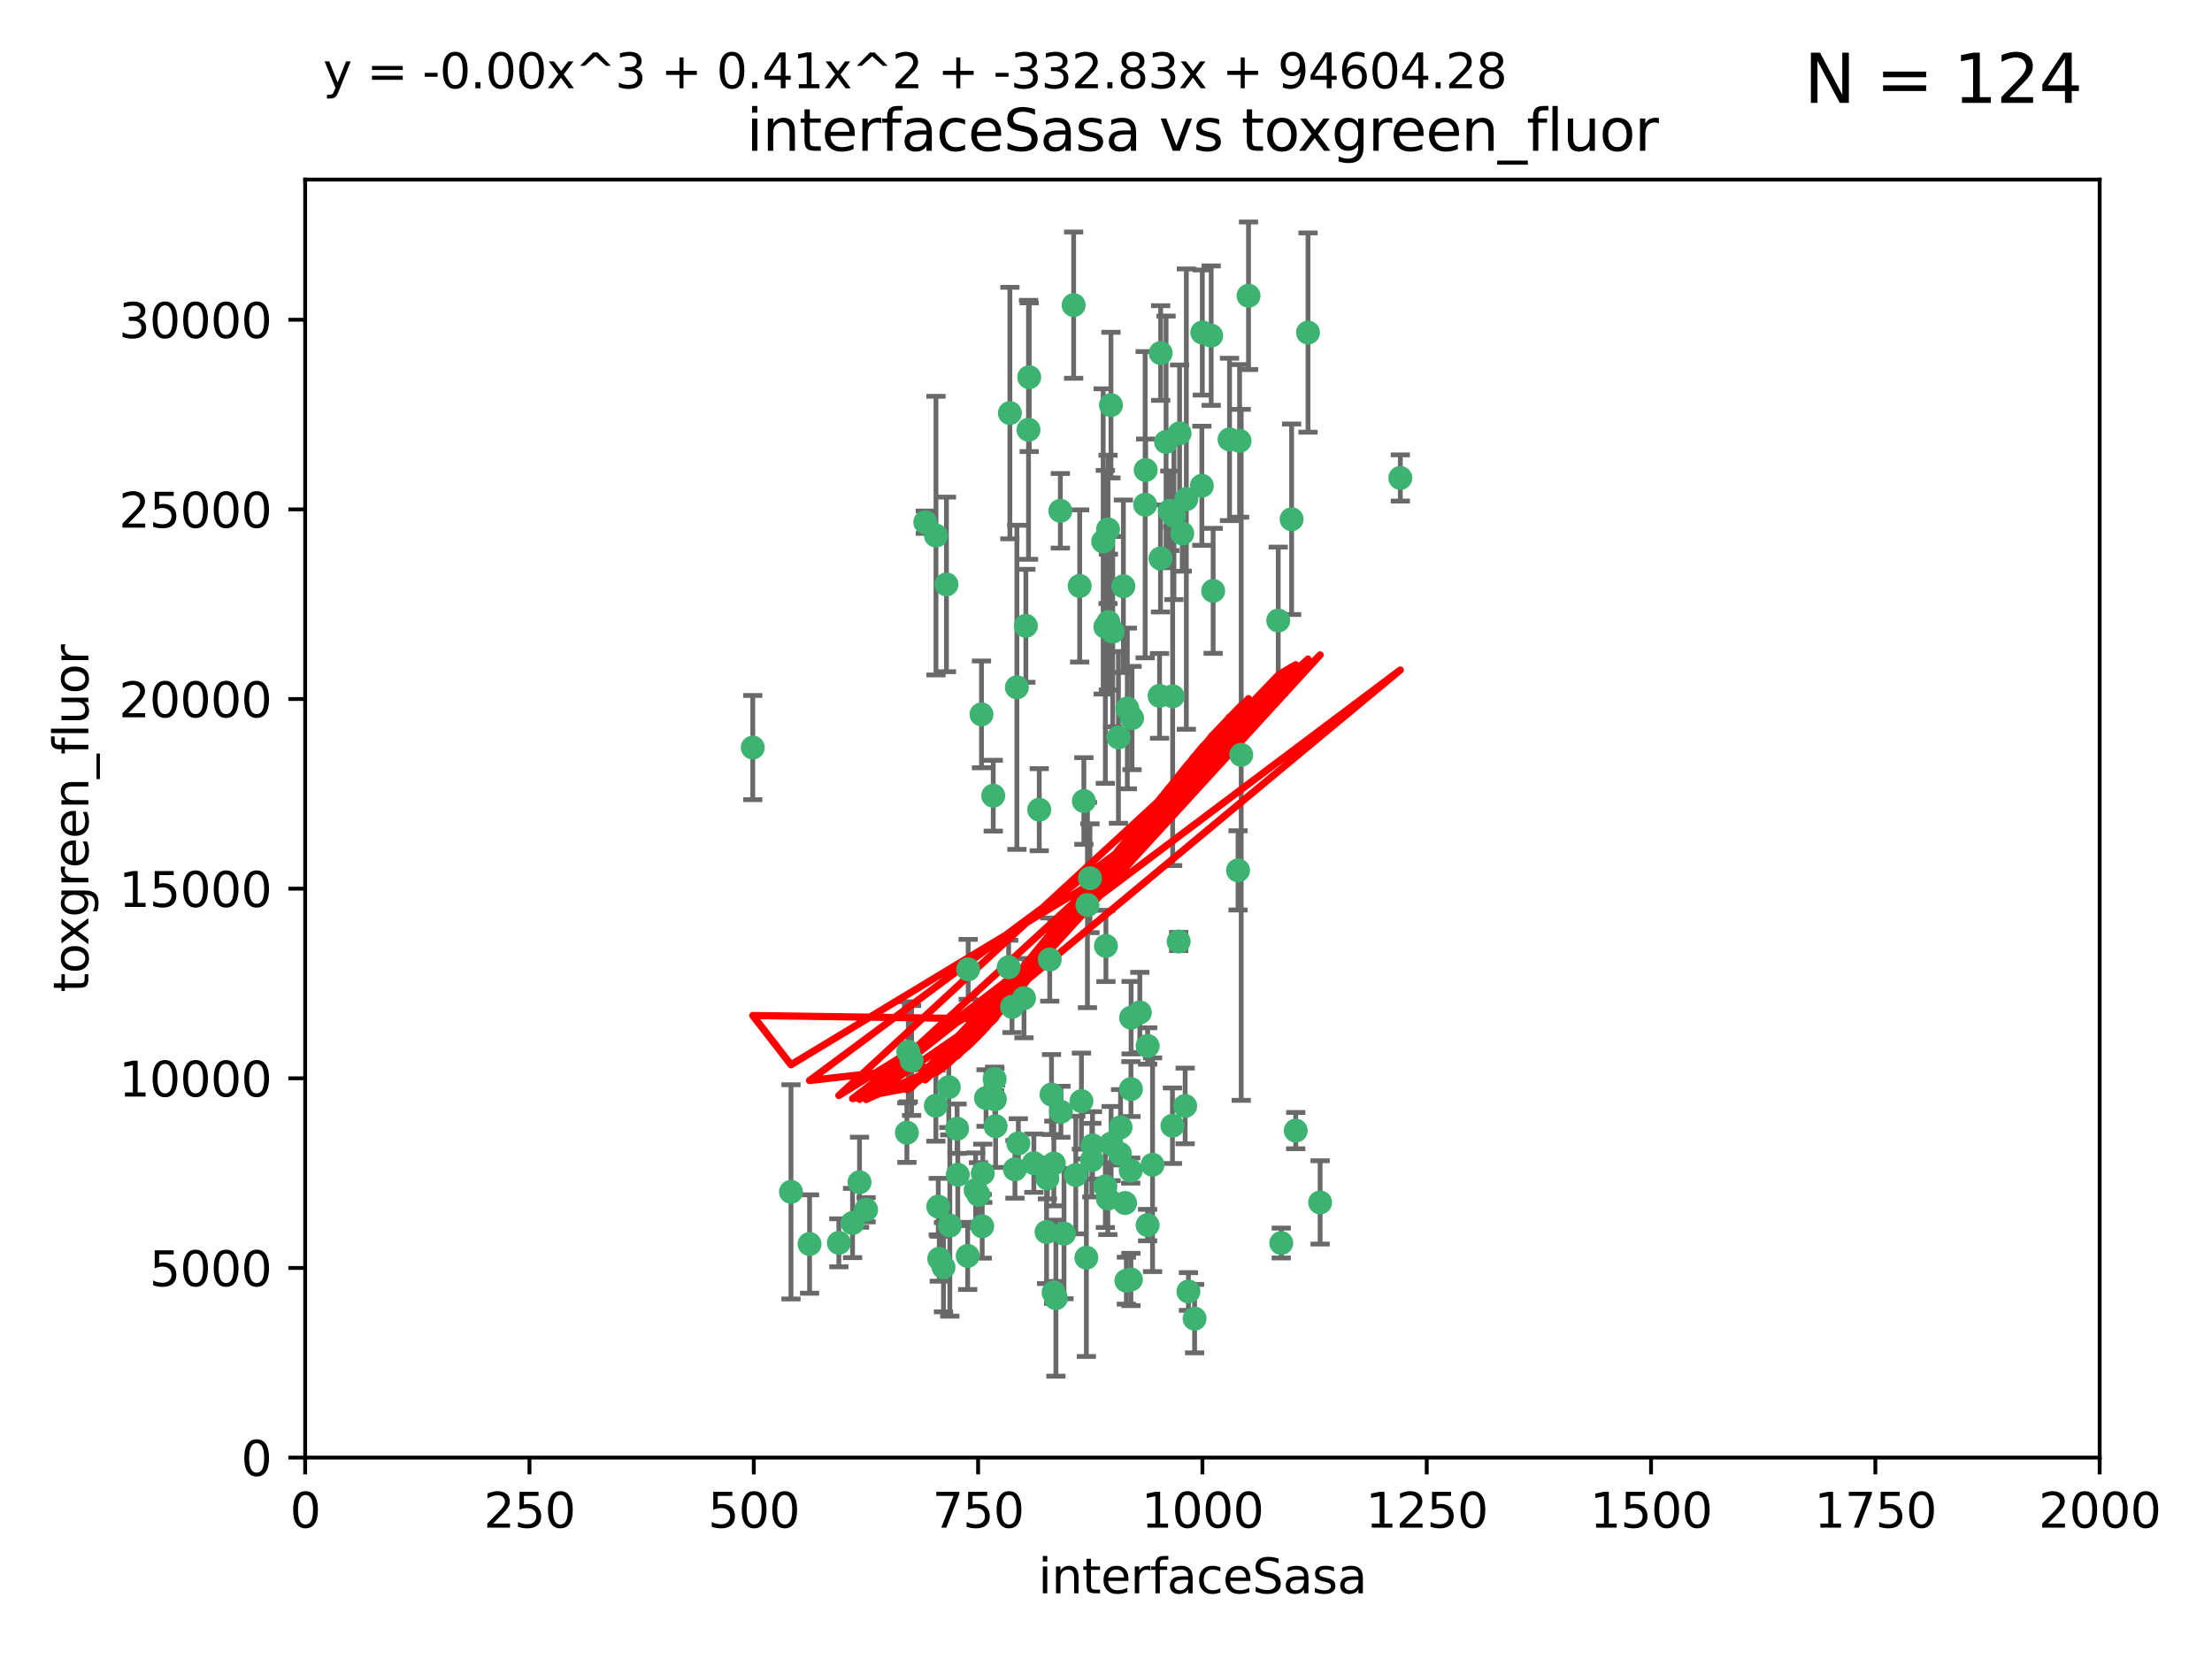 <?xml version="1.0" encoding="utf-8" standalone="no"?>
<!DOCTYPE svg PUBLIC "-//W3C//DTD SVG 1.1//EN"
  "http://www.w3.org/Graphics/SVG/1.1/DTD/svg11.dtd">
<svg xmlns:xlink="http://www.w3.org/1999/xlink" width="460.8pt" height="345.6pt" viewBox="0 0 460.8 345.6" xmlns="http://www.w3.org/2000/svg" version="1.1">
 <defs>
  <style type="text/css">*{stroke-linejoin: round; stroke-linecap: butt}</style>
 </defs>
 <g id="figure_1">
  <g id="patch_1">
   <path d="M 0 345.6 
L 460.8 345.6 
L 460.8 0 
L 0 0 
z
" style="fill: #ffffff"/>
  </g>
  <g id="axes_1">
   <g id="patch_2">
    <path d="M 63.571 303.64 
L 437.4 303.64 
L 437.4 37.411 
L 63.571 37.411 
z
" style="fill: #ffffff"/>
   </g>
   <g id="PathCollection_1">
    <defs>
     <path id="mdd6090517e" d="M 0 1.118 
C 0.297 1.118 0.581 1 0.791 0.791 
C 1 0.581 1.118 0.297 1.118 0 
C 1.118 -0.297 1 -0.581 0.791 -0.791 
C 0.581 -1 0.297 -1.118 0 -1.118 
C -0.297 -1.118 -0.581 -1 -0.791 -0.791 
C -1 -0.581 -1.118 -0.297 -1.118 0 
C -1.118 0.297 -1 0.581 -0.791 0.791 
C -0.581 1 -0.297 1.118 0 1.118 
z
" style="stroke: #3cb371"/>
    </defs>
    <g clip-path="url(#p6b440db04b)">
     <use xlink:href="#mdd6090517e" x="243.693" y="106.407" style="fill: #3cb371; stroke: #3cb371"/>
     <use xlink:href="#mdd6090517e" x="272.484" y="69.276" style="fill: #3cb371; stroke: #3cb371"/>
     <use xlink:href="#mdd6090517e" x="231.435" y="84.387" style="fill: #3cb371; stroke: #3cb371"/>
     <use xlink:href="#mdd6090517e" x="242.914" y="92.058" style="fill: #3cb371; stroke: #3cb371"/>
     <use xlink:href="#mdd6090517e" x="266.28" y="129.266" style="fill: #3cb371; stroke: #3cb371"/>
     <use xlink:href="#mdd6090517e" x="269.065" y="108.167" style="fill: #3cb371; stroke: #3cb371"/>
     <use xlink:href="#mdd6090517e" x="220.886" y="106.409" style="fill: #3cb371; stroke: #3cb371"/>
     <use xlink:href="#mdd6090517e" x="214.404" y="78.577" style="fill: #3cb371; stroke: #3cb371"/>
     <use xlink:href="#mdd6090517e" x="174.75" y="258.901" style="fill: #3cb371; stroke: #3cb371"/>
     <use xlink:href="#mdd6090517e" x="241.787" y="73.544" style="fill: #3cb371; stroke: #3cb371"/>
     <use xlink:href="#mdd6090517e" x="252.721" y="123.084" style="fill: #3cb371; stroke: #3cb371"/>
     <use xlink:href="#mdd6090517e" x="252.312" y="69.92" style="fill: #3cb371; stroke: #3cb371"/>
     <use xlink:href="#mdd6090517e" x="258.229" y="91.842" style="fill: #3cb371; stroke: #3cb371"/>
     <use xlink:href="#mdd6090517e" x="223.66" y="63.561" style="fill: #3cb371; stroke: #3cb371"/>
     <use xlink:href="#mdd6090517e" x="232.987" y="153.62" style="fill: #3cb371; stroke: #3cb371"/>
     <use xlink:href="#mdd6090517e" x="241.557" y="144.96" style="fill: #3cb371; stroke: #3cb371"/>
     <use xlink:href="#mdd6090517e" x="247.136" y="103.972" style="fill: #3cb371; stroke: #3cb371"/>
     <use xlink:href="#mdd6090517e" x="246.284" y="111.129" style="fill: #3cb371; stroke: #3cb371"/>
     <use xlink:href="#mdd6090517e" x="244.553" y="107.43" style="fill: #3cb371; stroke: #3cb371"/>
     <use xlink:href="#mdd6090517e" x="250.368" y="101.196" style="fill: #3cb371; stroke: #3cb371"/>
     <use xlink:href="#mdd6090517e" x="210.378" y="86.045" style="fill: #3cb371; stroke: #3cb371"/>
     <use xlink:href="#mdd6090517e" x="256.134" y="91.543" style="fill: #3cb371; stroke: #3cb371"/>
     <use xlink:href="#mdd6090517e" x="234.02" y="122.124" style="fill: #3cb371; stroke: #3cb371"/>
     <use xlink:href="#mdd6090517e" x="216.495" y="168.674" style="fill: #3cb371; stroke: #3cb371"/>
     <use xlink:href="#mdd6090517e" x="238.555" y="105.145" style="fill: #3cb371; stroke: #3cb371"/>
     <use xlink:href="#mdd6090517e" x="230.261" y="130.584" style="fill: #3cb371; stroke: #3cb371"/>
     <use xlink:href="#mdd6090517e" x="238.669" y="97.916" style="fill: #3cb371; stroke: #3cb371"/>
     <use xlink:href="#mdd6090517e" x="258.568" y="157.245" style="fill: #3cb371; stroke: #3cb371"/>
     <use xlink:href="#mdd6090517e" x="241.753" y="116.33" style="fill: #3cb371; stroke: #3cb371"/>
     <use xlink:href="#mdd6090517e" x="245.731" y="90.261" style="fill: #3cb371; stroke: #3cb371"/>
     <use xlink:href="#mdd6090517e" x="227.058" y="182.951" style="fill: #3cb371; stroke: #3cb371"/>
     <use xlink:href="#mdd6090517e" x="266.908" y="258.946" style="fill: #3cb371; stroke: #3cb371"/>
     <use xlink:href="#mdd6090517e" x="269.927" y="235.524" style="fill: #3cb371; stroke: #3cb371"/>
     <use xlink:href="#mdd6090517e" x="240.095" y="242.64" style="fill: #3cb371; stroke: #3cb371"/>
     <use xlink:href="#mdd6090517e" x="214.256" y="89.534" style="fill: #3cb371; stroke: #3cb371"/>
     <use xlink:href="#mdd6090517e" x="291.711" y="99.569" style="fill: #3cb371; stroke: #3cb371"/>
     <use xlink:href="#mdd6090517e" x="224.916" y="122.066" style="fill: #3cb371; stroke: #3cb371"/>
     <use xlink:href="#mdd6090517e" x="260.091" y="61.614" style="fill: #3cb371; stroke: #3cb371"/>
     <use xlink:href="#mdd6090517e" x="250.465" y="69.268" style="fill: #3cb371; stroke: #3cb371"/>
     <use xlink:href="#mdd6090517e" x="244.243" y="234.509" style="fill: #3cb371; stroke: #3cb371"/>
     <use xlink:href="#mdd6090517e" x="204.462" y="148.819" style="fill: #3cb371; stroke: #3cb371"/>
     <use xlink:href="#mdd6090517e" x="218.677" y="199.895" style="fill: #3cb371; stroke: #3cb371"/>
     <use xlink:href="#mdd6090517e" x="201.688" y="201.933" style="fill: #3cb371; stroke: #3cb371"/>
     <use xlink:href="#mdd6090517e" x="194.981" y="111.579" style="fill: #3cb371; stroke: #3cb371"/>
     <use xlink:href="#mdd6090517e" x="204.731" y="244.417" style="fill: #3cb371; stroke: #3cb371"/>
     <use xlink:href="#mdd6090517e" x="231.802" y="131.576" style="fill: #3cb371; stroke: #3cb371"/>
     <use xlink:href="#mdd6090517e" x="210.123" y="201.492" style="fill: #3cb371; stroke: #3cb371"/>
     <use xlink:href="#mdd6090517e" x="192.753" y="108.788" style="fill: #3cb371; stroke: #3cb371"/>
     <use xlink:href="#mdd6090517e" x="230.822" y="110.277" style="fill: #3cb371; stroke: #3cb371"/>
     <use xlink:href="#mdd6090517e" x="229.813" y="112.79" style="fill: #3cb371; stroke: #3cb371"/>
     <use xlink:href="#mdd6090517e" x="275.007" y="250.485" style="fill: #3cb371; stroke: #3cb371"/>
     <use xlink:href="#mdd6090517e" x="219.534" y="242.381" style="fill: #3cb371; stroke: #3cb371"/>
     <use xlink:href="#mdd6090517e" x="179.053" y="246.279" style="fill: #3cb371; stroke: #3cb371"/>
     <use xlink:href="#mdd6090517e" x="230.901" y="129.589" style="fill: #3cb371; stroke: #3cb371"/>
     <use xlink:href="#mdd6090517e" x="234.375" y="250.612" style="fill: #3cb371; stroke: #3cb371"/>
     <use xlink:href="#mdd6090517e" x="221.654" y="256.992" style="fill: #3cb371; stroke: #3cb371"/>
     <use xlink:href="#mdd6090517e" x="212.14" y="238.185" style="fill: #3cb371; stroke: #3cb371"/>
     <use xlink:href="#mdd6090517e" x="239.071" y="255.21" style="fill: #3cb371; stroke: #3cb371"/>
     <use xlink:href="#mdd6090517e" x="213.706" y="130.365" style="fill: #3cb371; stroke: #3cb371"/>
     <use xlink:href="#mdd6090517e" x="195.666" y="262.218" style="fill: #3cb371; stroke: #3cb371"/>
     <use xlink:href="#mdd6090517e" x="206.91" y="165.758" style="fill: #3cb371; stroke: #3cb371"/>
     <use xlink:href="#mdd6090517e" x="235.596" y="226.876" style="fill: #3cb371; stroke: #3cb371"/>
     <use xlink:href="#mdd6090517e" x="247.573" y="269.044" style="fill: #3cb371; stroke: #3cb371"/>
     <use xlink:href="#mdd6090517e" x="226.534" y="188.53" style="fill: #3cb371; stroke: #3cb371"/>
     <use xlink:href="#mdd6090517e" x="230.779" y="249.694" style="fill: #3cb371; stroke: #3cb371"/>
     <use xlink:href="#mdd6090517e" x="224.106" y="244.785" style="fill: #3cb371; stroke: #3cb371"/>
     <use xlink:href="#mdd6090517e" x="235.59" y="266.536" style="fill: #3cb371; stroke: #3cb371"/>
     <use xlink:href="#mdd6090517e" x="201.587" y="261.632" style="fill: #3cb371; stroke: #3cb371"/>
     <use xlink:href="#mdd6090517e" x="203.841" y="248.914" style="fill: #3cb371; stroke: #3cb371"/>
     <use xlink:href="#mdd6090517e" x="219.488" y="269.232" style="fill: #3cb371; stroke: #3cb371"/>
     <use xlink:href="#mdd6090517e" x="189.211" y="219.109" style="fill: #3cb371; stroke: #3cb371"/>
     <use xlink:href="#mdd6090517e" x="226.308" y="262" style="fill: #3cb371; stroke: #3cb371"/>
     <use xlink:href="#mdd6090517e" x="188.922" y="235.955" style="fill: #3cb371; stroke: #3cb371"/>
     <use xlink:href="#mdd6090517e" x="203.241" y="247.916" style="fill: #3cb371; stroke: #3cb371"/>
     <use xlink:href="#mdd6090517e" x="211.835" y="143.182" style="fill: #3cb371; stroke: #3cb371"/>
     <use xlink:href="#mdd6090517e" x="219.05" y="228.009" style="fill: #3cb371; stroke: #3cb371"/>
     <use xlink:href="#mdd6090517e" x="199.379" y="235.133" style="fill: #3cb371; stroke: #3cb371"/>
     <use xlink:href="#mdd6090517e" x="237.446" y="210.909" style="fill: #3cb371; stroke: #3cb371"/>
     <use xlink:href="#mdd6090517e" x="233.433" y="234.83" style="fill: #3cb371; stroke: #3cb371"/>
     <use xlink:href="#mdd6090517e" x="245.536" y="196.128" style="fill: #3cb371; stroke: #3cb371"/>
     <use xlink:href="#mdd6090517e" x="215.37" y="242.305" style="fill: #3cb371; stroke: #3cb371"/>
     <use xlink:href="#mdd6090517e" x="196.546" y="263.982" style="fill: #3cb371; stroke: #3cb371"/>
     <use xlink:href="#mdd6090517e" x="207.258" y="229.002" style="fill: #3cb371; stroke: #3cb371"/>
     <use xlink:href="#mdd6090517e" x="195.462" y="251.353" style="fill: #3cb371; stroke: #3cb371"/>
     <use xlink:href="#mdd6090517e" x="244.288" y="145.054" style="fill: #3cb371; stroke: #3cb371"/>
     <use xlink:href="#mdd6090517e" x="239.078" y="217.901" style="fill: #3cb371; stroke: #3cb371"/>
     <use xlink:href="#mdd6090517e" x="248.859" y="274.693" style="fill: #3cb371; stroke: #3cb371"/>
     <use xlink:href="#mdd6090517e" x="227.45" y="241.673" style="fill: #3cb371; stroke: #3cb371"/>
     <use xlink:href="#mdd6090517e" x="233.306" y="240.362" style="fill: #3cb371; stroke: #3cb371"/>
     <use xlink:href="#mdd6090517e" x="213.318" y="207.934" style="fill: #3cb371; stroke: #3cb371"/>
     <use xlink:href="#mdd6090517e" x="235.826" y="149.585" style="fill: #3cb371; stroke: #3cb371"/>
     <use xlink:href="#mdd6090517e" x="230.385" y="197.058" style="fill: #3cb371; stroke: #3cb371"/>
     <use xlink:href="#mdd6090517e" x="246.891" y="230.391" style="fill: #3cb371; stroke: #3cb371"/>
     <use xlink:href="#mdd6090517e" x="204.611" y="255.455" style="fill: #3cb371; stroke: #3cb371"/>
     <use xlink:href="#mdd6090517e" x="257.91" y="181.315" style="fill: #3cb371; stroke: #3cb371"/>
     <use xlink:href="#mdd6090517e" x="194.959" y="230.336" style="fill: #3cb371; stroke: #3cb371"/>
     <use xlink:href="#mdd6090517e" x="218.192" y="245.498" style="fill: #3cb371; stroke: #3cb371"/>
     <use xlink:href="#mdd6090517e" x="219.963" y="270.434" style="fill: #3cb371; stroke: #3cb371"/>
     <use xlink:href="#mdd6090517e" x="177.602" y="254.778" style="fill: #3cb371; stroke: #3cb371"/>
     <use xlink:href="#mdd6090517e" x="189.899" y="220.92" style="fill: #3cb371; stroke: #3cb371"/>
     <use xlink:href="#mdd6090517e" x="227.589" y="238.601" style="fill: #3cb371; stroke: #3cb371"/>
     <use xlink:href="#mdd6090517e" x="210.824" y="209.744" style="fill: #3cb371; stroke: #3cb371"/>
     <use xlink:href="#mdd6090517e" x="180.421" y="252.012" style="fill: #3cb371; stroke: #3cb371"/>
     <use xlink:href="#mdd6090517e" x="197.864" y="255.301" style="fill: #3cb371; stroke: #3cb371"/>
     <use xlink:href="#mdd6090517e" x="231.463" y="238.222" style="fill: #3cb371; stroke: #3cb371"/>
     <use xlink:href="#mdd6090517e" x="205.407" y="228.737" style="fill: #3cb371; stroke: #3cb371"/>
     <use xlink:href="#mdd6090517e" x="235.63" y="212.005" style="fill: #3cb371; stroke: #3cb371"/>
     <use xlink:href="#mdd6090517e" x="234.846" y="147.587" style="fill: #3cb371; stroke: #3cb371"/>
     <use xlink:href="#mdd6090517e" x="234.641" y="266.787" style="fill: #3cb371; stroke: #3cb371"/>
     <use xlink:href="#mdd6090517e" x="168.647" y="259.154" style="fill: #3cb371; stroke: #3cb371"/>
     <use xlink:href="#mdd6090517e" x="197.163" y="121.744" style="fill: #3cb371; stroke: #3cb371"/>
     <use xlink:href="#mdd6090517e" x="225.284" y="229.381" style="fill: #3cb371; stroke: #3cb371"/>
     <use xlink:href="#mdd6090517e" x="218.019" y="256.651" style="fill: #3cb371; stroke: #3cb371"/>
     <use xlink:href="#mdd6090517e" x="225.785" y="166.862" style="fill: #3cb371; stroke: #3cb371"/>
     <use xlink:href="#mdd6090517e" x="221.011" y="231.609" style="fill: #3cb371; stroke: #3cb371"/>
     <use xlink:href="#mdd6090517e" x="211.432" y="243.591" style="fill: #3cb371; stroke: #3cb371"/>
     <use xlink:href="#mdd6090517e" x="199.529" y="244.726" style="fill: #3cb371; stroke: #3cb371"/>
     <use xlink:href="#mdd6090517e" x="235.549" y="243.853" style="fill: #3cb371; stroke: #3cb371"/>
     <use xlink:href="#mdd6090517e" x="197.651" y="226.477" style="fill: #3cb371; stroke: #3cb371"/>
     <use xlink:href="#mdd6090517e" x="207.406" y="234.61" style="fill: #3cb371; stroke: #3cb371"/>
     <use xlink:href="#mdd6090517e" x="207.202" y="224.762" style="fill: #3cb371; stroke: #3cb371"/>
     <use xlink:href="#mdd6090517e" x="156.817" y="155.731" style="fill: #3cb371; stroke: #3cb371"/>
     <use xlink:href="#mdd6090517e" x="164.776" y="248.284" style="fill: #3cb371; stroke: #3cb371"/>
     <use xlink:href="#mdd6090517e" x="230.263" y="247.152" style="fill: #3cb371; stroke: #3cb371"/>
    </g>
   </g>
   <g id="matplotlib.axis_1">
    <g id="xtick_1">
     <g id="line2d_1">
      <defs>
       <path id="ma9237c9604" d="M 0 0 
L 0 3.5 
" style="stroke: #000000; stroke-width: 0.8"/>
      </defs>
      <g>
       <use xlink:href="#ma9237c9604" x="63.571" y="303.64" style="stroke: #000000; stroke-width: 0.8"/>
      </g>
     </g>
     <g id="text_1">
      <!-- 0 -->
      <g transform="translate(60.39 318.238)scale(0.1 -0.1)">
       <defs>
        <path id="DejaVuSans-30" d="M 2034 4250 
Q 1547 4250 1301 3770 
Q 1056 3291 1056 2328 
Q 1056 1369 1301 889 
Q 1547 409 2034 409 
Q 2525 409 2770 889 
Q 3016 1369 3016 2328 
Q 3016 3291 2770 3770 
Q 2525 4250 2034 4250 
z
M 2034 4750 
Q 2819 4750 3233 4129 
Q 3647 3509 3647 2328 
Q 3647 1150 3233 529 
Q 2819 -91 2034 -91 
Q 1250 -91 836 529 
Q 422 1150 422 2328 
Q 422 3509 836 4129 
Q 1250 4750 2034 4750 
z
" transform="scale(0.016)"/>
       </defs>
       <use xlink:href="#DejaVuSans-30"/>
      </g>
     </g>
    </g>
    <g id="xtick_2">
     <g id="line2d_2">
      <g>
       <use xlink:href="#ma9237c9604" x="110.3" y="303.64" style="stroke: #000000; stroke-width: 0.8"/>
      </g>
     </g>
     <g id="text_2">
      <!-- 250 -->
      <g transform="translate(100.756 318.238)scale(0.1 -0.1)">
       <defs>
        <path id="DejaVuSans-32" d="M 1228 531 
L 3431 531 
L 3431 0 
L 469 0 
L 469 531 
Q 828 903 1448 1529 
Q 2069 2156 2228 2338 
Q 2531 2678 2651 2914 
Q 2772 3150 2772 3378 
Q 2772 3750 2511 3984 
Q 2250 4219 1831 4219 
Q 1534 4219 1204 4116 
Q 875 4013 500 3803 
L 500 4441 
Q 881 4594 1212 4672 
Q 1544 4750 1819 4750 
Q 2544 4750 2975 4387 
Q 3406 4025 3406 3419 
Q 3406 3131 3298 2873 
Q 3191 2616 2906 2266 
Q 2828 2175 2409 1742 
Q 1991 1309 1228 531 
z
" transform="scale(0.016)"/>
        <path id="DejaVuSans-35" d="M 691 4666 
L 3169 4666 
L 3169 4134 
L 1269 4134 
L 1269 2991 
Q 1406 3038 1543 3061 
Q 1681 3084 1819 3084 
Q 2600 3084 3056 2656 
Q 3513 2228 3513 1497 
Q 3513 744 3044 326 
Q 2575 -91 1722 -91 
Q 1428 -91 1123 -41 
Q 819 9 494 109 
L 494 744 
Q 775 591 1075 516 
Q 1375 441 1709 441 
Q 2250 441 2565 725 
Q 2881 1009 2881 1497 
Q 2881 1984 2565 2268 
Q 2250 2553 1709 2553 
Q 1456 2553 1204 2497 
Q 953 2441 691 2322 
L 691 4666 
z
" transform="scale(0.016)"/>
       </defs>
       <use xlink:href="#DejaVuSans-32"/>
       <use xlink:href="#DejaVuSans-35" x="63.623"/>
       <use xlink:href="#DejaVuSans-30" x="127.246"/>
      </g>
     </g>
    </g>
    <g id="xtick_3">
     <g id="line2d_3">
      <g>
       <use xlink:href="#ma9237c9604" x="157.028" y="303.64" style="stroke: #000000; stroke-width: 0.8"/>
      </g>
     </g>
     <g id="text_3">
      <!-- 500 -->
      <g transform="translate(147.485 318.238)scale(0.1 -0.1)">
       <use xlink:href="#DejaVuSans-35"/>
       <use xlink:href="#DejaVuSans-30" x="63.623"/>
       <use xlink:href="#DejaVuSans-30" x="127.246"/>
      </g>
     </g>
    </g>
    <g id="xtick_4">
     <g id="line2d_4">
      <g>
       <use xlink:href="#ma9237c9604" x="203.757" y="303.64" style="stroke: #000000; stroke-width: 0.8"/>
      </g>
     </g>
     <g id="text_4">
      <!-- 750 -->
      <g transform="translate(194.213 318.238)scale(0.1 -0.1)">
       <defs>
        <path id="DejaVuSans-37" d="M 525 4666 
L 3525 4666 
L 3525 4397 
L 1831 0 
L 1172 0 
L 2766 4134 
L 525 4134 
L 525 4666 
z
" transform="scale(0.016)"/>
       </defs>
       <use xlink:href="#DejaVuSans-37"/>
       <use xlink:href="#DejaVuSans-35" x="63.623"/>
       <use xlink:href="#DejaVuSans-30" x="127.246"/>
      </g>
     </g>
    </g>
    <g id="xtick_5">
     <g id="line2d_5">
      <g>
       <use xlink:href="#ma9237c9604" x="250.486" y="303.64" style="stroke: #000000; stroke-width: 0.8"/>
      </g>
     </g>
     <g id="text_5">
      <!-- 1000 -->
      <g transform="translate(237.761 318.238)scale(0.1 -0.1)">
       <defs>
        <path id="DejaVuSans-31" d="M 794 531 
L 1825 531 
L 1825 4091 
L 703 3866 
L 703 4441 
L 1819 4666 
L 2450 4666 
L 2450 531 
L 3481 531 
L 3481 0 
L 794 0 
L 794 531 
z
" transform="scale(0.016)"/>
       </defs>
       <use xlink:href="#DejaVuSans-31"/>
       <use xlink:href="#DejaVuSans-30" x="63.623"/>
       <use xlink:href="#DejaVuSans-30" x="127.246"/>
       <use xlink:href="#DejaVuSans-30" x="190.869"/>
      </g>
     </g>
    </g>
    <g id="xtick_6">
     <g id="line2d_6">
      <g>
       <use xlink:href="#ma9237c9604" x="297.214" y="303.64" style="stroke: #000000; stroke-width: 0.8"/>
      </g>
     </g>
     <g id="text_6">
      <!-- 1250 -->
      <g transform="translate(284.489 318.238)scale(0.1 -0.1)">
       <use xlink:href="#DejaVuSans-31"/>
       <use xlink:href="#DejaVuSans-32" x="63.623"/>
       <use xlink:href="#DejaVuSans-35" x="127.246"/>
       <use xlink:href="#DejaVuSans-30" x="190.869"/>
      </g>
     </g>
    </g>
    <g id="xtick_7">
     <g id="line2d_7">
      <g>
       <use xlink:href="#ma9237c9604" x="343.943" y="303.64" style="stroke: #000000; stroke-width: 0.8"/>
      </g>
     </g>
     <g id="text_7">
      <!-- 1500 -->
      <g transform="translate(331.218 318.238)scale(0.1 -0.1)">
       <use xlink:href="#DejaVuSans-31"/>
       <use xlink:href="#DejaVuSans-35" x="63.623"/>
       <use xlink:href="#DejaVuSans-30" x="127.246"/>
       <use xlink:href="#DejaVuSans-30" x="190.869"/>
      </g>
     </g>
    </g>
    <g id="xtick_8">
     <g id="line2d_8">
      <g>
       <use xlink:href="#ma9237c9604" x="390.671" y="303.64" style="stroke: #000000; stroke-width: 0.8"/>
      </g>
     </g>
     <g id="text_8">
      <!-- 1750 -->
      <g transform="translate(377.946 318.238)scale(0.1 -0.1)">
       <use xlink:href="#DejaVuSans-31"/>
       <use xlink:href="#DejaVuSans-37" x="63.623"/>
       <use xlink:href="#DejaVuSans-35" x="127.246"/>
       <use xlink:href="#DejaVuSans-30" x="190.869"/>
      </g>
     </g>
    </g>
    <g id="xtick_9">
     <g id="line2d_9">
      <g>
       <use xlink:href="#ma9237c9604" x="437.4" y="303.64" style="stroke: #000000; stroke-width: 0.8"/>
      </g>
     </g>
     <g id="text_9">
      <!-- 2000 -->
      <g transform="translate(424.675 318.238)scale(0.1 -0.1)">
       <use xlink:href="#DejaVuSans-32"/>
       <use xlink:href="#DejaVuSans-30" x="63.623"/>
       <use xlink:href="#DejaVuSans-30" x="127.246"/>
       <use xlink:href="#DejaVuSans-30" x="190.869"/>
      </g>
     </g>
    </g>
    <g id="text_10">
     <!-- interfaceSasa -->
     <g transform="translate(216.279 331.917)scale(0.1 -0.1)">
      <defs>
       <path id="DejaVuSans-69" d="M 603 3500 
L 1178 3500 
L 1178 0 
L 603 0 
L 603 3500 
z
M 603 4863 
L 1178 4863 
L 1178 4134 
L 603 4134 
L 603 4863 
z
" transform="scale(0.016)"/>
       <path id="DejaVuSans-6e" d="M 3513 2113 
L 3513 0 
L 2938 0 
L 2938 2094 
Q 2938 2591 2744 2837 
Q 2550 3084 2163 3084 
Q 1697 3084 1428 2787 
Q 1159 2491 1159 1978 
L 1159 0 
L 581 0 
L 581 3500 
L 1159 3500 
L 1159 2956 
Q 1366 3272 1645 3428 
Q 1925 3584 2291 3584 
Q 2894 3584 3203 3211 
Q 3513 2838 3513 2113 
z
" transform="scale(0.016)"/>
       <path id="DejaVuSans-74" d="M 1172 4494 
L 1172 3500 
L 2356 3500 
L 2356 3053 
L 1172 3053 
L 1172 1153 
Q 1172 725 1289 603 
Q 1406 481 1766 481 
L 2356 481 
L 2356 0 
L 1766 0 
Q 1100 0 847 248 
Q 594 497 594 1153 
L 594 3053 
L 172 3053 
L 172 3500 
L 594 3500 
L 594 4494 
L 1172 4494 
z
" transform="scale(0.016)"/>
       <path id="DejaVuSans-65" d="M 3597 1894 
L 3597 1613 
L 953 1613 
Q 991 1019 1311 708 
Q 1631 397 2203 397 
Q 2534 397 2845 478 
Q 3156 559 3463 722 
L 3463 178 
Q 3153 47 2828 -22 
Q 2503 -91 2169 -91 
Q 1331 -91 842 396 
Q 353 884 353 1716 
Q 353 2575 817 3079 
Q 1281 3584 2069 3584 
Q 2775 3584 3186 3129 
Q 3597 2675 3597 1894 
z
M 3022 2063 
Q 3016 2534 2758 2815 
Q 2500 3097 2075 3097 
Q 1594 3097 1305 2825 
Q 1016 2553 972 2059 
L 3022 2063 
z
" transform="scale(0.016)"/>
       <path id="DejaVuSans-72" d="M 2631 2963 
Q 2534 3019 2420 3045 
Q 2306 3072 2169 3072 
Q 1681 3072 1420 2755 
Q 1159 2438 1159 1844 
L 1159 0 
L 581 0 
L 581 3500 
L 1159 3500 
L 1159 2956 
Q 1341 3275 1631 3429 
Q 1922 3584 2338 3584 
Q 2397 3584 2469 3576 
Q 2541 3569 2628 3553 
L 2631 2963 
z
" transform="scale(0.016)"/>
       <path id="DejaVuSans-66" d="M 2375 4863 
L 2375 4384 
L 1825 4384 
Q 1516 4384 1395 4259 
Q 1275 4134 1275 3809 
L 1275 3500 
L 2222 3500 
L 2222 3053 
L 1275 3053 
L 1275 0 
L 697 0 
L 697 3053 
L 147 3053 
L 147 3500 
L 697 3500 
L 697 3744 
Q 697 4328 969 4595 
Q 1241 4863 1831 4863 
L 2375 4863 
z
" transform="scale(0.016)"/>
       <path id="DejaVuSans-61" d="M 2194 1759 
Q 1497 1759 1228 1600 
Q 959 1441 959 1056 
Q 959 750 1161 570 
Q 1363 391 1709 391 
Q 2188 391 2477 730 
Q 2766 1069 2766 1631 
L 2766 1759 
L 2194 1759 
z
M 3341 1997 
L 3341 0 
L 2766 0 
L 2766 531 
Q 2569 213 2275 61 
Q 1981 -91 1556 -91 
Q 1019 -91 701 211 
Q 384 513 384 1019 
Q 384 1609 779 1909 
Q 1175 2209 1959 2209 
L 2766 2209 
L 2766 2266 
Q 2766 2663 2505 2880 
Q 2244 3097 1772 3097 
Q 1472 3097 1187 3025 
Q 903 2953 641 2809 
L 641 3341 
Q 956 3463 1253 3523 
Q 1550 3584 1831 3584 
Q 2591 3584 2966 3190 
Q 3341 2797 3341 1997 
z
" transform="scale(0.016)"/>
       <path id="DejaVuSans-63" d="M 3122 3366 
L 3122 2828 
Q 2878 2963 2633 3030 
Q 2388 3097 2138 3097 
Q 1578 3097 1268 2742 
Q 959 2388 959 1747 
Q 959 1106 1268 751 
Q 1578 397 2138 397 
Q 2388 397 2633 464 
Q 2878 531 3122 666 
L 3122 134 
Q 2881 22 2623 -34 
Q 2366 -91 2075 -91 
Q 1284 -91 818 406 
Q 353 903 353 1747 
Q 353 2603 823 3093 
Q 1294 3584 2113 3584 
Q 2378 3584 2631 3529 
Q 2884 3475 3122 3366 
z
" transform="scale(0.016)"/>
       <path id="DejaVuSans-53" d="M 3425 4513 
L 3425 3897 
Q 3066 4069 2747 4153 
Q 2428 4238 2131 4238 
Q 1616 4238 1336 4038 
Q 1056 3838 1056 3469 
Q 1056 3159 1242 3001 
Q 1428 2844 1947 2747 
L 2328 2669 
Q 3034 2534 3370 2195 
Q 3706 1856 3706 1288 
Q 3706 609 3251 259 
Q 2797 -91 1919 -91 
Q 1588 -91 1214 -16 
Q 841 59 441 206 
L 441 856 
Q 825 641 1194 531 
Q 1563 422 1919 422 
Q 2459 422 2753 634 
Q 3047 847 3047 1241 
Q 3047 1584 2836 1778 
Q 2625 1972 2144 2069 
L 1759 2144 
Q 1053 2284 737 2584 
Q 422 2884 422 3419 
Q 422 4038 858 4394 
Q 1294 4750 2059 4750 
Q 2388 4750 2728 4690 
Q 3069 4631 3425 4513 
z
" transform="scale(0.016)"/>
       <path id="DejaVuSans-73" d="M 2834 3397 
L 2834 2853 
Q 2591 2978 2328 3040 
Q 2066 3103 1784 3103 
Q 1356 3103 1142 2972 
Q 928 2841 928 2578 
Q 928 2378 1081 2264 
Q 1234 2150 1697 2047 
L 1894 2003 
Q 2506 1872 2764 1633 
Q 3022 1394 3022 966 
Q 3022 478 2636 193 
Q 2250 -91 1575 -91 
Q 1294 -91 989 -36 
Q 684 19 347 128 
L 347 722 
Q 666 556 975 473 
Q 1284 391 1588 391 
Q 1994 391 2212 530 
Q 2431 669 2431 922 
Q 2431 1156 2273 1281 
Q 2116 1406 1581 1522 
L 1381 1569 
Q 847 1681 609 1914 
Q 372 2147 372 2553 
Q 372 3047 722 3315 
Q 1072 3584 1716 3584 
Q 2034 3584 2315 3537 
Q 2597 3491 2834 3397 
z
" transform="scale(0.016)"/>
      </defs>
      <use xlink:href="#DejaVuSans-69"/>
      <use xlink:href="#DejaVuSans-6e" x="27.783"/>
      <use xlink:href="#DejaVuSans-74" x="91.162"/>
      <use xlink:href="#DejaVuSans-65" x="130.371"/>
      <use xlink:href="#DejaVuSans-72" x="191.895"/>
      <use xlink:href="#DejaVuSans-66" x="233.008"/>
      <use xlink:href="#DejaVuSans-61" x="268.213"/>
      <use xlink:href="#DejaVuSans-63" x="329.492"/>
      <use xlink:href="#DejaVuSans-65" x="384.473"/>
      <use xlink:href="#DejaVuSans-53" x="445.996"/>
      <use xlink:href="#DejaVuSans-61" x="509.473"/>
      <use xlink:href="#DejaVuSans-73" x="570.752"/>
      <use xlink:href="#DejaVuSans-61" x="622.852"/>
     </g>
    </g>
   </g>
   <g id="matplotlib.axis_2">
    <g id="ytick_1">
     <g id="line2d_10">
      <defs>
       <path id="m0bce193330" d="M 0 0 
L -3.5 0 
" style="stroke: #000000; stroke-width: 0.8"/>
      </defs>
      <g>
       <use xlink:href="#m0bce193330" x="63.571" y="303.64" style="stroke: #000000; stroke-width: 0.8"/>
      </g>
     </g>
     <g id="text_11">
      <!-- 0 -->
      <g transform="translate(50.209 307.439)scale(0.1 -0.1)">
       <use xlink:href="#DejaVuSans-30"/>
      </g>
     </g>
    </g>
    <g id="ytick_2">
     <g id="line2d_11">
      <g>
       <use xlink:href="#m0bce193330" x="63.571" y="264.135" style="stroke: #000000; stroke-width: 0.8"/>
      </g>
     </g>
     <g id="text_12">
      <!-- 5000 -->
      <g transform="translate(31.121 267.934)scale(0.1 -0.1)">
       <use xlink:href="#DejaVuSans-35"/>
       <use xlink:href="#DejaVuSans-30" x="63.623"/>
       <use xlink:href="#DejaVuSans-30" x="127.246"/>
       <use xlink:href="#DejaVuSans-30" x="190.869"/>
      </g>
     </g>
    </g>
    <g id="ytick_3">
     <g id="line2d_12">
      <g>
       <use xlink:href="#m0bce193330" x="63.571" y="224.63" style="stroke: #000000; stroke-width: 0.8"/>
      </g>
     </g>
     <g id="text_13">
      <!-- 10000 -->
      <g transform="translate(24.759 228.429)scale(0.1 -0.1)">
       <use xlink:href="#DejaVuSans-31"/>
       <use xlink:href="#DejaVuSans-30" x="63.623"/>
       <use xlink:href="#DejaVuSans-30" x="127.246"/>
       <use xlink:href="#DejaVuSans-30" x="190.869"/>
       <use xlink:href="#DejaVuSans-30" x="254.492"/>
      </g>
     </g>
    </g>
    <g id="ytick_4">
     <g id="line2d_13">
      <g>
       <use xlink:href="#m0bce193330" x="63.571" y="185.125" style="stroke: #000000; stroke-width: 0.8"/>
      </g>
     </g>
     <g id="text_14">
      <!-- 15000 -->
      <g transform="translate(24.759 188.924)scale(0.1 -0.1)">
       <use xlink:href="#DejaVuSans-31"/>
       <use xlink:href="#DejaVuSans-35" x="63.623"/>
       <use xlink:href="#DejaVuSans-30" x="127.246"/>
       <use xlink:href="#DejaVuSans-30" x="190.869"/>
       <use xlink:href="#DejaVuSans-30" x="254.492"/>
      </g>
     </g>
    </g>
    <g id="ytick_5">
     <g id="line2d_14">
      <g>
       <use xlink:href="#m0bce193330" x="63.571" y="145.62" style="stroke: #000000; stroke-width: 0.8"/>
      </g>
     </g>
     <g id="text_15">
      <!-- 20000 -->
      <g transform="translate(24.759 149.419)scale(0.1 -0.1)">
       <use xlink:href="#DejaVuSans-32"/>
       <use xlink:href="#DejaVuSans-30" x="63.623"/>
       <use xlink:href="#DejaVuSans-30" x="127.246"/>
       <use xlink:href="#DejaVuSans-30" x="190.869"/>
       <use xlink:href="#DejaVuSans-30" x="254.492"/>
      </g>
     </g>
    </g>
    <g id="ytick_6">
     <g id="line2d_15">
      <g>
       <use xlink:href="#m0bce193330" x="63.571" y="106.115" style="stroke: #000000; stroke-width: 0.8"/>
      </g>
     </g>
     <g id="text_16">
      <!-- 25000 -->
      <g transform="translate(24.759 109.914)scale(0.1 -0.1)">
       <use xlink:href="#DejaVuSans-32"/>
       <use xlink:href="#DejaVuSans-35" x="63.623"/>
       <use xlink:href="#DejaVuSans-30" x="127.246"/>
       <use xlink:href="#DejaVuSans-30" x="190.869"/>
       <use xlink:href="#DejaVuSans-30" x="254.492"/>
      </g>
     </g>
    </g>
    <g id="ytick_7">
     <g id="line2d_16">
      <g>
       <use xlink:href="#m0bce193330" x="63.571" y="66.61" style="stroke: #000000; stroke-width: 0.8"/>
      </g>
     </g>
     <g id="text_17">
      <!-- 30000 -->
      <g transform="translate(24.759 70.409)scale(0.1 -0.1)">
       <defs>
        <path id="DejaVuSans-33" d="M 2597 2516 
Q 3050 2419 3304 2112 
Q 3559 1806 3559 1356 
Q 3559 666 3084 287 
Q 2609 -91 1734 -91 
Q 1441 -91 1130 -33 
Q 819 25 488 141 
L 488 750 
Q 750 597 1062 519 
Q 1375 441 1716 441 
Q 2309 441 2620 675 
Q 2931 909 2931 1356 
Q 2931 1769 2642 2001 
Q 2353 2234 1838 2234 
L 1294 2234 
L 1294 2753 
L 1863 2753 
Q 2328 2753 2575 2939 
Q 2822 3125 2822 3475 
Q 2822 3834 2567 4026 
Q 2313 4219 1838 4219 
Q 1578 4219 1281 4162 
Q 984 4106 628 3988 
L 628 4550 
Q 988 4650 1302 4700 
Q 1616 4750 1894 4750 
Q 2613 4750 3031 4423 
Q 3450 4097 3450 3541 
Q 3450 3153 3228 2886 
Q 3006 2619 2597 2516 
z
" transform="scale(0.016)"/>
       </defs>
       <use xlink:href="#DejaVuSans-33"/>
       <use xlink:href="#DejaVuSans-30" x="63.623"/>
       <use xlink:href="#DejaVuSans-30" x="127.246"/>
       <use xlink:href="#DejaVuSans-30" x="190.869"/>
       <use xlink:href="#DejaVuSans-30" x="254.492"/>
      </g>
     </g>
    </g>
    <g id="text_18">
     <!-- toxgreen_fluor -->
     <g transform="translate(18.401 206.72)rotate(-90)scale(0.1 -0.1)">
      <defs>
       <path id="DejaVuSans-6f" d="M 1959 3097 
Q 1497 3097 1228 2736 
Q 959 2375 959 1747 
Q 959 1119 1226 758 
Q 1494 397 1959 397 
Q 2419 397 2687 759 
Q 2956 1122 2956 1747 
Q 2956 2369 2687 2733 
Q 2419 3097 1959 3097 
z
M 1959 3584 
Q 2709 3584 3137 3096 
Q 3566 2609 3566 1747 
Q 3566 888 3137 398 
Q 2709 -91 1959 -91 
Q 1206 -91 779 398 
Q 353 888 353 1747 
Q 353 2609 779 3096 
Q 1206 3584 1959 3584 
z
" transform="scale(0.016)"/>
       <path id="DejaVuSans-78" d="M 3513 3500 
L 2247 1797 
L 3578 0 
L 2900 0 
L 1881 1375 
L 863 0 
L 184 0 
L 1544 1831 
L 300 3500 
L 978 3500 
L 1906 2253 
L 2834 3500 
L 3513 3500 
z
" transform="scale(0.016)"/>
       <path id="DejaVuSans-67" d="M 2906 1791 
Q 2906 2416 2648 2759 
Q 2391 3103 1925 3103 
Q 1463 3103 1205 2759 
Q 947 2416 947 1791 
Q 947 1169 1205 825 
Q 1463 481 1925 481 
Q 2391 481 2648 825 
Q 2906 1169 2906 1791 
z
M 3481 434 
Q 3481 -459 3084 -895 
Q 2688 -1331 1869 -1331 
Q 1566 -1331 1297 -1286 
Q 1028 -1241 775 -1147 
L 775 -588 
Q 1028 -725 1275 -790 
Q 1522 -856 1778 -856 
Q 2344 -856 2625 -561 
Q 2906 -266 2906 331 
L 2906 616 
Q 2728 306 2450 153 
Q 2172 0 1784 0 
Q 1141 0 747 490 
Q 353 981 353 1791 
Q 353 2603 747 3093 
Q 1141 3584 1784 3584 
Q 2172 3584 2450 3431 
Q 2728 3278 2906 2969 
L 2906 3500 
L 3481 3500 
L 3481 434 
z
" transform="scale(0.016)"/>
       <path id="DejaVuSans-5f" d="M 3263 -1063 
L 3263 -1509 
L -63 -1509 
L -63 -1063 
L 3263 -1063 
z
" transform="scale(0.016)"/>
       <path id="DejaVuSans-6c" d="M 603 4863 
L 1178 4863 
L 1178 0 
L 603 0 
L 603 4863 
z
" transform="scale(0.016)"/>
       <path id="DejaVuSans-75" d="M 544 1381 
L 544 3500 
L 1119 3500 
L 1119 1403 
Q 1119 906 1312 657 
Q 1506 409 1894 409 
Q 2359 409 2629 706 
Q 2900 1003 2900 1516 
L 2900 3500 
L 3475 3500 
L 3475 0 
L 2900 0 
L 2900 538 
Q 2691 219 2414 64 
Q 2138 -91 1772 -91 
Q 1169 -91 856 284 
Q 544 659 544 1381 
z
M 1991 3584 
L 1991 3584 
z
" transform="scale(0.016)"/>
      </defs>
      <use xlink:href="#DejaVuSans-74"/>
      <use xlink:href="#DejaVuSans-6f" x="39.209"/>
      <use xlink:href="#DejaVuSans-78" x="97.266"/>
      <use xlink:href="#DejaVuSans-67" x="156.445"/>
      <use xlink:href="#DejaVuSans-72" x="219.922"/>
      <use xlink:href="#DejaVuSans-65" x="258.785"/>
      <use xlink:href="#DejaVuSans-65" x="320.309"/>
      <use xlink:href="#DejaVuSans-6e" x="381.832"/>
      <use xlink:href="#DejaVuSans-5f" x="445.211"/>
      <use xlink:href="#DejaVuSans-66" x="495.211"/>
      <use xlink:href="#DejaVuSans-6c" x="530.416"/>
      <use xlink:href="#DejaVuSans-75" x="558.199"/>
      <use xlink:href="#DejaVuSans-6f" x="621.578"/>
      <use xlink:href="#DejaVuSans-72" x="682.76"/>
     </g>
    </g>
   </g>
   <g id="LineCollection_1">
    <path d="M 243.693 114.69 
L 243.693 98.124 
" clip-path="url(#p6b440db04b)" style="fill: none; stroke: #696969"/>
    <path d="M 272.484 90.034 
L 272.484 48.519 
" clip-path="url(#p6b440db04b)" style="fill: none; stroke: #696969"/>
    <path d="M 231.435 99.556 
L 231.435 69.219 
" clip-path="url(#p6b440db04b)" style="fill: none; stroke: #696969"/>
    <path d="M 242.914 118.276 
L 242.914 65.84 
" clip-path="url(#p6b440db04b)" style="fill: none; stroke: #696969"/>
    <path d="M 266.28 144.567 
L 266.28 113.965 
" clip-path="url(#p6b440db04b)" style="fill: none; stroke: #696969"/>
    <path d="M 269.065 128.009 
L 269.065 88.325 
" clip-path="url(#p6b440db04b)" style="fill: none; stroke: #696969"/>
    <path d="M 220.886 114.176 
L 220.886 98.642 
" clip-path="url(#p6b440db04b)" style="fill: none; stroke: #696969"/>
    <path d="M 214.404 94.067 
L 214.404 63.087 
" clip-path="url(#p6b440db04b)" style="fill: none; stroke: #696969"/>
    <path d="M 174.75 263.898 
L 174.75 253.904 
" clip-path="url(#p6b440db04b)" style="fill: none; stroke: #696969"/>
    <path d="M 241.787 83.405 
L 241.787 63.682 
" clip-path="url(#p6b440db04b)" style="fill: none; stroke: #696969"/>
    <path d="M 252.721 136.104 
L 252.721 110.065 
" clip-path="url(#p6b440db04b)" style="fill: none; stroke: #696969"/>
    <path d="M 252.312 84.444 
L 252.312 55.396 
" clip-path="url(#p6b440db04b)" style="fill: none; stroke: #696969"/>
    <path d="M 258.229 107.733 
L 258.229 75.95 
" clip-path="url(#p6b440db04b)" style="fill: none; stroke: #696969"/>
    <path d="M 223.66 78.794 
L 223.66 48.327 
" clip-path="url(#p6b440db04b)" style="fill: none; stroke: #696969"/>
    <path d="M 232.987 171.496 
L 232.987 135.744 
" clip-path="url(#p6b440db04b)" style="fill: none; stroke: #696969"/>
    <path d="M 241.557 153.789 
L 241.557 136.131 
" clip-path="url(#p6b440db04b)" style="fill: none; stroke: #696969"/>
    <path d="M 247.136 151.918 
L 247.136 56.025 
" clip-path="url(#p6b440db04b)" style="fill: none; stroke: #696969"/>
    <path d="M 246.284 118.989 
L 246.284 103.269 
" clip-path="url(#p6b440db04b)" style="fill: none; stroke: #696969"/>
    <path d="M 244.553 124.902 
L 244.553 89.957 
" clip-path="url(#p6b440db04b)" style="fill: none; stroke: #696969"/>
    <path d="M 250.368 113.603 
L 250.368 88.789 
" clip-path="url(#p6b440db04b)" style="fill: none; stroke: #696969"/>
    <path d="M 210.378 112.245 
L 210.378 59.845 
" clip-path="url(#p6b440db04b)" style="fill: none; stroke: #696969"/>
    <path d="M 256.134 108.456 
L 256.134 74.63 
" clip-path="url(#p6b440db04b)" style="fill: none; stroke: #696969"/>
    <path d="M 234.02 140.086 
L 234.02 104.162 
" clip-path="url(#p6b440db04b)" style="fill: none; stroke: #696969"/>
    <path d="M 216.495 177.225 
L 216.495 160.123 
" clip-path="url(#p6b440db04b)" style="fill: none; stroke: #696969"/>
    <path d="M 238.555 137.044 
L 238.555 73.246 
" clip-path="url(#p6b440db04b)" style="fill: none; stroke: #696969"/>
    <path d="M 230.261 163.179 
L 230.261 97.99 
" clip-path="url(#p6b440db04b)" style="fill: none; stroke: #696969"/>
    <path d="M 238.669 104.375 
L 238.669 91.457 
" clip-path="url(#p6b440db04b)" style="fill: none; stroke: #696969"/>
    <path d="M 258.568 229.22 
L 258.568 85.27 
" clip-path="url(#p6b440db04b)" style="fill: none; stroke: #696969"/>
    <path d="M 241.753 127.48 
L 241.753 105.181 
" clip-path="url(#p6b440db04b)" style="fill: none; stroke: #696969"/>
    <path d="M 245.731 104.49 
L 245.731 76.032 
" clip-path="url(#p6b440db04b)" style="fill: none; stroke: #696969"/>
    <path d="M 227.058 194.285 
L 227.058 171.617 
" clip-path="url(#p6b440db04b)" style="fill: none; stroke: #696969"/>
    <path d="M 266.908 262.056 
L 266.908 255.836 
" clip-path="url(#p6b440db04b)" style="fill: none; stroke: #696969"/>
    <path d="M 269.927 239.301 
L 269.927 231.747 
" clip-path="url(#p6b440db04b)" style="fill: none; stroke: #696969"/>
    <path d="M 240.095 264.899 
L 240.095 220.38 
" clip-path="url(#p6b440db04b)" style="fill: none; stroke: #696969"/>
    <path d="M 214.256 116.506 
L 214.256 62.562 
" clip-path="url(#p6b440db04b)" style="fill: none; stroke: #696969"/>
    <path d="M 291.711 104.376 
L 291.711 94.761 
" clip-path="url(#p6b440db04b)" style="fill: none; stroke: #696969"/>
    <path d="M 224.916 137.913 
L 224.916 106.218 
" clip-path="url(#p6b440db04b)" style="fill: none; stroke: #696969"/>
    <path d="M 260.091 76.984 
L 260.091 46.244 
" clip-path="url(#p6b440db04b)" style="fill: none; stroke: #696969"/>
    <path d="M 250.465 82.296 
L 250.465 56.239 
" clip-path="url(#p6b440db04b)" style="fill: none; stroke: #696969"/>
    <path d="M 244.243 242.374 
L 244.243 226.645 
" clip-path="url(#p6b440db04b)" style="fill: none; stroke: #696969"/>
    <path d="M 204.462 159.942 
L 204.462 137.697 
" clip-path="url(#p6b440db04b)" style="fill: none; stroke: #696969"/>
    <path d="M 218.677 208.561 
L 218.677 191.229 
" clip-path="url(#p6b440db04b)" style="fill: none; stroke: #696969"/>
    <path d="M 201.688 208.172 
L 201.688 195.693 
" clip-path="url(#p6b440db04b)" style="fill: none; stroke: #696969"/>
    <path d="M 194.981 140.604 
L 194.981 82.554 
" clip-path="url(#p6b440db04b)" style="fill: none; stroke: #696969"/>
    <path d="M 204.731 250.489 
L 204.731 238.346 
" clip-path="url(#p6b440db04b)" style="fill: none; stroke: #696969"/>
    <path d="M 231.802 151.398 
L 231.802 111.753 
" clip-path="url(#p6b440db04b)" style="fill: none; stroke: #696969"/>
    <path d="M 210.123 207.119 
L 210.123 195.864 
" clip-path="url(#p6b440db04b)" style="fill: none; stroke: #696969"/>
    <path d="M 192.753 111.116 
L 192.753 106.461 
" clip-path="url(#p6b440db04b)" style="fill: none; stroke: #696969"/>
    <path d="M 230.822 125.727 
L 230.822 94.826 
" clip-path="url(#p6b440db04b)" style="fill: none; stroke: #696969"/>
    <path d="M 229.813 144.582 
L 229.813 80.997 
" clip-path="url(#p6b440db04b)" style="fill: none; stroke: #696969"/>
    <path d="M 275.007 259.162 
L 275.007 241.808 
" clip-path="url(#p6b440db04b)" style="fill: none; stroke: #696969"/>
    <path d="M 219.534 251.212 
L 219.534 233.549 
" clip-path="url(#p6b440db04b)" style="fill: none; stroke: #696969"/>
    <path d="M 179.053 255.662 
L 179.053 236.896 
" clip-path="url(#p6b440db04b)" style="fill: none; stroke: #696969"/>
    <path d="M 230.901 143.733 
L 230.901 115.445 
" clip-path="url(#p6b440db04b)" style="fill: none; stroke: #696969"/>
    <path d="M 234.375 251.595 
L 234.375 249.629 
" clip-path="url(#p6b440db04b)" style="fill: none; stroke: #696969"/>
    <path d="M 221.654 270.546 
L 221.654 243.437 
" clip-path="url(#p6b440db04b)" style="fill: none; stroke: #696969"/>
    <path d="M 212.14 243.325 
L 212.14 233.045 
" clip-path="url(#p6b440db04b)" style="fill: none; stroke: #696969"/>
    <path d="M 239.071 258.485 
L 239.071 251.935 
" clip-path="url(#p6b440db04b)" style="fill: none; stroke: #696969"/>
    <path d="M 213.706 142.136 
L 213.706 118.595 
" clip-path="url(#p6b440db04b)" style="fill: none; stroke: #696969"/>
    <path d="M 195.666 266.897 
L 195.666 257.539 
" clip-path="url(#p6b440db04b)" style="fill: none; stroke: #696969"/>
    <path d="M 206.91 173.134 
L 206.91 158.381 
" clip-path="url(#p6b440db04b)" style="fill: none; stroke: #696969"/>
    <path d="M 235.596 232.594 
L 235.596 221.158 
" clip-path="url(#p6b440db04b)" style="fill: none; stroke: #696969"/>
    <path d="M 247.573 272.973 
L 247.573 265.115 
" clip-path="url(#p6b440db04b)" style="fill: none; stroke: #696969"/>
    <path d="M 226.534 209.909 
L 226.534 167.152 
" clip-path="url(#p6b440db04b)" style="fill: none; stroke: #696969"/>
    <path d="M 230.779 257.178 
L 230.779 242.211 
" clip-path="url(#p6b440db04b)" style="fill: none; stroke: #696969"/>
    <path d="M 224.106 257.037 
L 224.106 232.533 
" clip-path="url(#p6b440db04b)" style="fill: none; stroke: #696969"/>
    <path d="M 235.59 271.981 
L 235.59 261.091 
" clip-path="url(#p6b440db04b)" style="fill: none; stroke: #696969"/>
    <path d="M 201.587 268.618 
L 201.587 254.645 
" clip-path="url(#p6b440db04b)" style="fill: none; stroke: #696969"/>
    <path d="M 203.841 255.622 
L 203.841 242.205 
" clip-path="url(#p6b440db04b)" style="fill: none; stroke: #696969"/>
    <path d="M 219.488 271.512 
L 219.488 266.952 
" clip-path="url(#p6b440db04b)" style="fill: none; stroke: #696969"/>
    <path d="M 189.211 229.533 
L 189.211 208.684 
" clip-path="url(#p6b440db04b)" style="fill: none; stroke: #696969"/>
    <path d="M 226.308 282.577 
L 226.308 241.422 
" clip-path="url(#p6b440db04b)" style="fill: none; stroke: #696969"/>
    <path d="M 188.922 242.149 
L 188.922 229.76 
" clip-path="url(#p6b440db04b)" style="fill: none; stroke: #696969"/>
    <path d="M 203.241 255.656 
L 203.241 240.176 
" clip-path="url(#p6b440db04b)" style="fill: none; stroke: #696969"/>
    <path d="M 211.835 176.942 
L 211.835 109.423 
" clip-path="url(#p6b440db04b)" style="fill: none; stroke: #696969"/>
    <path d="M 219.05 236.336 
L 219.05 219.683 
" clip-path="url(#p6b440db04b)" style="fill: none; stroke: #696969"/>
    <path d="M 199.379 240.274 
L 199.379 229.992 
" clip-path="url(#p6b440db04b)" style="fill: none; stroke: #696969"/>
    <path d="M 237.446 219.263 
L 237.446 202.555 
" clip-path="url(#p6b440db04b)" style="fill: none; stroke: #696969"/>
    <path d="M 233.433 242.679 
L 233.433 226.981 
" clip-path="url(#p6b440db04b)" style="fill: none; stroke: #696969"/>
    <path d="M 245.536 198.023 
L 245.536 194.232 
" clip-path="url(#p6b440db04b)" style="fill: none; stroke: #696969"/>
    <path d="M 215.37 248.381 
L 215.37 236.229 
" clip-path="url(#p6b440db04b)" style="fill: none; stroke: #696969"/>
    <path d="M 196.546 273.277 
L 196.546 254.687 
" clip-path="url(#p6b440db04b)" style="fill: none; stroke: #696969"/>
    <path d="M 207.258 235.467 
L 207.258 222.538 
" clip-path="url(#p6b440db04b)" style="fill: none; stroke: #696969"/>
    <path d="M 195.462 257.237 
L 195.462 245.468 
" clip-path="url(#p6b440db04b)" style="fill: none; stroke: #696969"/>
    <path d="M 244.288 180.314 
L 244.288 109.794 
" clip-path="url(#p6b440db04b)" style="fill: none; stroke: #696969"/>
    <path d="M 239.078 221.689 
L 239.078 214.113 
" clip-path="url(#p6b440db04b)" style="fill: none; stroke: #696969"/>
    <path d="M 248.859 281.823 
L 248.859 267.563 
" clip-path="url(#p6b440db04b)" style="fill: none; stroke: #696969"/>
    <path d="M 227.45 249.34 
L 227.45 234.006 
" clip-path="url(#p6b440db04b)" style="fill: none; stroke: #696969"/>
    <path d="M 233.306 241.259 
L 233.306 239.465 
" clip-path="url(#p6b440db04b)" style="fill: none; stroke: #696969"/>
    <path d="M 213.318 216.185 
L 213.318 199.682 
" clip-path="url(#p6b440db04b)" style="fill: none; stroke: #696969"/>
    <path d="M 235.826 160.342 
L 235.826 138.827 
" clip-path="url(#p6b440db04b)" style="fill: none; stroke: #696969"/>
    <path d="M 230.385 204.481 
L 230.385 189.634 
" clip-path="url(#p6b440db04b)" style="fill: none; stroke: #696969"/>
    <path d="M 246.891 238.274 
L 246.891 222.507 
" clip-path="url(#p6b440db04b)" style="fill: none; stroke: #696969"/>
    <path d="M 204.611 262.097 
L 204.611 248.813 
" clip-path="url(#p6b440db04b)" style="fill: none; stroke: #696969"/>
    <path d="M 257.91 189.565 
L 257.91 173.066 
" clip-path="url(#p6b440db04b)" style="fill: none; stroke: #696969"/>
    <path d="M 194.959 237.728 
L 194.959 222.944 
" clip-path="url(#p6b440db04b)" style="fill: none; stroke: #696969"/>
    <path d="M 218.192 249.749 
L 218.192 241.248 
" clip-path="url(#p6b440db04b)" style="fill: none; stroke: #696969"/>
    <path d="M 219.963 286.678 
L 219.963 254.189 
" clip-path="url(#p6b440db04b)" style="fill: none; stroke: #696969"/>
    <path d="M 177.602 261.991 
L 177.602 247.565 
" clip-path="url(#p6b440db04b)" style="fill: none; stroke: #696969"/>
    <path d="M 189.899 232.358 
L 189.899 209.482 
" clip-path="url(#p6b440db04b)" style="fill: none; stroke: #696969"/>
    <path d="M 227.589 245.62 
L 227.589 231.582 
" clip-path="url(#p6b440db04b)" style="fill: none; stroke: #696969"/>
    <path d="M 210.824 215.091 
L 210.824 204.396 
" clip-path="url(#p6b440db04b)" style="fill: none; stroke: #696969"/>
    <path d="M 180.421 254.532 
L 180.421 249.492 
" clip-path="url(#p6b440db04b)" style="fill: none; stroke: #696969"/>
    <path d="M 197.864 274.181 
L 197.864 236.421 
" clip-path="url(#p6b440db04b)" style="fill: none; stroke: #696969"/>
    <path d="M 231.463 245.952 
L 231.463 230.492 
" clip-path="url(#p6b440db04b)" style="fill: none; stroke: #696969"/>
    <path d="M 205.407 234.629 
L 205.407 222.846 
" clip-path="url(#p6b440db04b)" style="fill: none; stroke: #696969"/>
    <path d="M 235.63 219.551 
L 235.63 204.458 
" clip-path="url(#p6b440db04b)" style="fill: none; stroke: #696969"/>
    <path d="M 234.846 164.323 
L 234.846 130.852 
" clip-path="url(#p6b440db04b)" style="fill: none; stroke: #696969"/>
    <path d="M 234.641 271.672 
L 234.641 261.902 
" clip-path="url(#p6b440db04b)" style="fill: none; stroke: #696969"/>
    <path d="M 168.647 269.401 
L 168.647 248.907 
" clip-path="url(#p6b440db04b)" style="fill: none; stroke: #696969"/>
    <path d="M 197.163 139.929 
L 197.163 103.559 
" clip-path="url(#p6b440db04b)" style="fill: none; stroke: #696969"/>
    <path d="M 225.284 239.386 
L 225.284 219.376 
" clip-path="url(#p6b440db04b)" style="fill: none; stroke: #696969"/>
    <path d="M 218.019 267.395 
L 218.019 245.908 
" clip-path="url(#p6b440db04b)" style="fill: none; stroke: #696969"/>
    <path d="M 225.785 175.888 
L 225.785 157.836 
" clip-path="url(#p6b440db04b)" style="fill: none; stroke: #696969"/>
    <path d="M 221.011 236.921 
L 221.011 226.296 
" clip-path="url(#p6b440db04b)" style="fill: none; stroke: #696969"/>
    <path d="M 211.432 249.602 
L 211.432 237.58 
" clip-path="url(#p6b440db04b)" style="fill: none; stroke: #696969"/>
    <path d="M 199.529 255.317 
L 199.529 234.134 
" clip-path="url(#p6b440db04b)" style="fill: none; stroke: #696969"/>
    <path d="M 235.549 246.47 
L 235.549 241.235 
" clip-path="url(#p6b440db04b)" style="fill: none; stroke: #696969"/>
    <path d="M 197.651 234.886 
L 197.651 218.067 
" clip-path="url(#p6b440db04b)" style="fill: none; stroke: #696969"/>
    <path d="M 207.406 243.195 
L 207.406 226.025 
" clip-path="url(#p6b440db04b)" style="fill: none; stroke: #696969"/>
    <path d="M 207.202 227.229 
L 207.202 222.295 
" clip-path="url(#p6b440db04b)" style="fill: none; stroke: #696969"/>
    <path d="M 156.817 166.584 
L 156.817 144.878 
" clip-path="url(#p6b440db04b)" style="fill: none; stroke: #696969"/>
    <path d="M 164.776 270.598 
L 164.776 225.971 
" clip-path="url(#p6b440db04b)" style="fill: none; stroke: #696969"/>
    <path d="M 230.263 255.708 
L 230.263 238.596 
" clip-path="url(#p6b440db04b)" style="fill: none; stroke: #696969"/>
   </g>
   <g id="line2d_17">
    <defs>
     <path id="m8ef5c7e588" d="M 2 0 
L -2 -0 
" style="stroke: #696969"/>
    </defs>
    <g clip-path="url(#p6b440db04b)">
     <use xlink:href="#m8ef5c7e588" x="243.693" y="114.69" style="fill: #696969; stroke: #696969"/>
     <use xlink:href="#m8ef5c7e588" x="272.484" y="90.034" style="fill: #696969; stroke: #696969"/>
     <use xlink:href="#m8ef5c7e588" x="231.435" y="99.556" style="fill: #696969; stroke: #696969"/>
     <use xlink:href="#m8ef5c7e588" x="242.914" y="118.276" style="fill: #696969; stroke: #696969"/>
     <use xlink:href="#m8ef5c7e588" x="266.28" y="144.567" style="fill: #696969; stroke: #696969"/>
     <use xlink:href="#m8ef5c7e588" x="269.065" y="128.009" style="fill: #696969; stroke: #696969"/>
     <use xlink:href="#m8ef5c7e588" x="220.886" y="114.176" style="fill: #696969; stroke: #696969"/>
     <use xlink:href="#m8ef5c7e588" x="214.404" y="94.067" style="fill: #696969; stroke: #696969"/>
     <use xlink:href="#m8ef5c7e588" x="174.75" y="263.898" style="fill: #696969; stroke: #696969"/>
     <use xlink:href="#m8ef5c7e588" x="241.787" y="83.405" style="fill: #696969; stroke: #696969"/>
     <use xlink:href="#m8ef5c7e588" x="252.721" y="136.104" style="fill: #696969; stroke: #696969"/>
     <use xlink:href="#m8ef5c7e588" x="252.312" y="84.444" style="fill: #696969; stroke: #696969"/>
     <use xlink:href="#m8ef5c7e588" x="258.229" y="107.733" style="fill: #696969; stroke: #696969"/>
     <use xlink:href="#m8ef5c7e588" x="223.66" y="78.794" style="fill: #696969; stroke: #696969"/>
     <use xlink:href="#m8ef5c7e588" x="232.987" y="171.496" style="fill: #696969; stroke: #696969"/>
     <use xlink:href="#m8ef5c7e588" x="241.557" y="153.789" style="fill: #696969; stroke: #696969"/>
     <use xlink:href="#m8ef5c7e588" x="247.136" y="151.918" style="fill: #696969; stroke: #696969"/>
     <use xlink:href="#m8ef5c7e588" x="246.284" y="118.989" style="fill: #696969; stroke: #696969"/>
     <use xlink:href="#m8ef5c7e588" x="244.553" y="124.902" style="fill: #696969; stroke: #696969"/>
     <use xlink:href="#m8ef5c7e588" x="250.368" y="113.603" style="fill: #696969; stroke: #696969"/>
     <use xlink:href="#m8ef5c7e588" x="210.378" y="112.245" style="fill: #696969; stroke: #696969"/>
     <use xlink:href="#m8ef5c7e588" x="256.134" y="108.456" style="fill: #696969; stroke: #696969"/>
     <use xlink:href="#m8ef5c7e588" x="234.02" y="140.086" style="fill: #696969; stroke: #696969"/>
     <use xlink:href="#m8ef5c7e588" x="216.495" y="177.225" style="fill: #696969; stroke: #696969"/>
     <use xlink:href="#m8ef5c7e588" x="238.555" y="137.044" style="fill: #696969; stroke: #696969"/>
     <use xlink:href="#m8ef5c7e588" x="230.261" y="163.179" style="fill: #696969; stroke: #696969"/>
     <use xlink:href="#m8ef5c7e588" x="238.669" y="104.375" style="fill: #696969; stroke: #696969"/>
     <use xlink:href="#m8ef5c7e588" x="258.568" y="229.22" style="fill: #696969; stroke: #696969"/>
     <use xlink:href="#m8ef5c7e588" x="241.753" y="127.48" style="fill: #696969; stroke: #696969"/>
     <use xlink:href="#m8ef5c7e588" x="245.731" y="104.49" style="fill: #696969; stroke: #696969"/>
     <use xlink:href="#m8ef5c7e588" x="227.058" y="194.285" style="fill: #696969; stroke: #696969"/>
     <use xlink:href="#m8ef5c7e588" x="266.908" y="262.056" style="fill: #696969; stroke: #696969"/>
     <use xlink:href="#m8ef5c7e588" x="269.927" y="239.301" style="fill: #696969; stroke: #696969"/>
     <use xlink:href="#m8ef5c7e588" x="240.095" y="264.899" style="fill: #696969; stroke: #696969"/>
     <use xlink:href="#m8ef5c7e588" x="214.256" y="116.506" style="fill: #696969; stroke: #696969"/>
     <use xlink:href="#m8ef5c7e588" x="291.711" y="104.376" style="fill: #696969; stroke: #696969"/>
     <use xlink:href="#m8ef5c7e588" x="224.916" y="137.913" style="fill: #696969; stroke: #696969"/>
     <use xlink:href="#m8ef5c7e588" x="260.091" y="76.984" style="fill: #696969; stroke: #696969"/>
     <use xlink:href="#m8ef5c7e588" x="250.465" y="82.296" style="fill: #696969; stroke: #696969"/>
     <use xlink:href="#m8ef5c7e588" x="244.243" y="242.374" style="fill: #696969; stroke: #696969"/>
     <use xlink:href="#m8ef5c7e588" x="204.462" y="159.942" style="fill: #696969; stroke: #696969"/>
     <use xlink:href="#m8ef5c7e588" x="218.677" y="208.561" style="fill: #696969; stroke: #696969"/>
     <use xlink:href="#m8ef5c7e588" x="201.688" y="208.172" style="fill: #696969; stroke: #696969"/>
     <use xlink:href="#m8ef5c7e588" x="194.981" y="140.604" style="fill: #696969; stroke: #696969"/>
     <use xlink:href="#m8ef5c7e588" x="204.731" y="250.489" style="fill: #696969; stroke: #696969"/>
     <use xlink:href="#m8ef5c7e588" x="231.802" y="151.398" style="fill: #696969; stroke: #696969"/>
     <use xlink:href="#m8ef5c7e588" x="210.123" y="207.119" style="fill: #696969; stroke: #696969"/>
     <use xlink:href="#m8ef5c7e588" x="192.753" y="111.116" style="fill: #696969; stroke: #696969"/>
     <use xlink:href="#m8ef5c7e588" x="230.822" y="125.727" style="fill: #696969; stroke: #696969"/>
     <use xlink:href="#m8ef5c7e588" x="229.813" y="144.582" style="fill: #696969; stroke: #696969"/>
     <use xlink:href="#m8ef5c7e588" x="275.007" y="259.162" style="fill: #696969; stroke: #696969"/>
     <use xlink:href="#m8ef5c7e588" x="219.534" y="251.212" style="fill: #696969; stroke: #696969"/>
     <use xlink:href="#m8ef5c7e588" x="179.053" y="255.662" style="fill: #696969; stroke: #696969"/>
     <use xlink:href="#m8ef5c7e588" x="230.901" y="143.733" style="fill: #696969; stroke: #696969"/>
     <use xlink:href="#m8ef5c7e588" x="234.375" y="251.595" style="fill: #696969; stroke: #696969"/>
     <use xlink:href="#m8ef5c7e588" x="221.654" y="270.546" style="fill: #696969; stroke: #696969"/>
     <use xlink:href="#m8ef5c7e588" x="212.14" y="243.325" style="fill: #696969; stroke: #696969"/>
     <use xlink:href="#m8ef5c7e588" x="239.071" y="258.485" style="fill: #696969; stroke: #696969"/>
     <use xlink:href="#m8ef5c7e588" x="213.706" y="142.136" style="fill: #696969; stroke: #696969"/>
     <use xlink:href="#m8ef5c7e588" x="195.666" y="266.897" style="fill: #696969; stroke: #696969"/>
     <use xlink:href="#m8ef5c7e588" x="206.91" y="173.134" style="fill: #696969; stroke: #696969"/>
     <use xlink:href="#m8ef5c7e588" x="235.596" y="232.594" style="fill: #696969; stroke: #696969"/>
     <use xlink:href="#m8ef5c7e588" x="247.573" y="272.973" style="fill: #696969; stroke: #696969"/>
     <use xlink:href="#m8ef5c7e588" x="226.534" y="209.909" style="fill: #696969; stroke: #696969"/>
     <use xlink:href="#m8ef5c7e588" x="230.779" y="257.178" style="fill: #696969; stroke: #696969"/>
     <use xlink:href="#m8ef5c7e588" x="224.106" y="257.037" style="fill: #696969; stroke: #696969"/>
     <use xlink:href="#m8ef5c7e588" x="235.59" y="271.981" style="fill: #696969; stroke: #696969"/>
     <use xlink:href="#m8ef5c7e588" x="201.587" y="268.618" style="fill: #696969; stroke: #696969"/>
     <use xlink:href="#m8ef5c7e588" x="203.841" y="255.622" style="fill: #696969; stroke: #696969"/>
     <use xlink:href="#m8ef5c7e588" x="219.488" y="271.512" style="fill: #696969; stroke: #696969"/>
     <use xlink:href="#m8ef5c7e588" x="189.211" y="229.533" style="fill: #696969; stroke: #696969"/>
     <use xlink:href="#m8ef5c7e588" x="226.308" y="282.577" style="fill: #696969; stroke: #696969"/>
     <use xlink:href="#m8ef5c7e588" x="188.922" y="242.149" style="fill: #696969; stroke: #696969"/>
     <use xlink:href="#m8ef5c7e588" x="203.241" y="255.656" style="fill: #696969; stroke: #696969"/>
     <use xlink:href="#m8ef5c7e588" x="211.835" y="176.942" style="fill: #696969; stroke: #696969"/>
     <use xlink:href="#m8ef5c7e588" x="219.05" y="236.336" style="fill: #696969; stroke: #696969"/>
     <use xlink:href="#m8ef5c7e588" x="199.379" y="240.274" style="fill: #696969; stroke: #696969"/>
     <use xlink:href="#m8ef5c7e588" x="237.446" y="219.263" style="fill: #696969; stroke: #696969"/>
     <use xlink:href="#m8ef5c7e588" x="233.433" y="242.679" style="fill: #696969; stroke: #696969"/>
     <use xlink:href="#m8ef5c7e588" x="245.536" y="198.023" style="fill: #696969; stroke: #696969"/>
     <use xlink:href="#m8ef5c7e588" x="215.37" y="248.381" style="fill: #696969; stroke: #696969"/>
     <use xlink:href="#m8ef5c7e588" x="196.546" y="273.277" style="fill: #696969; stroke: #696969"/>
     <use xlink:href="#m8ef5c7e588" x="207.258" y="235.467" style="fill: #696969; stroke: #696969"/>
     <use xlink:href="#m8ef5c7e588" x="195.462" y="257.237" style="fill: #696969; stroke: #696969"/>
     <use xlink:href="#m8ef5c7e588" x="244.288" y="180.314" style="fill: #696969; stroke: #696969"/>
     <use xlink:href="#m8ef5c7e588" x="239.078" y="221.689" style="fill: #696969; stroke: #696969"/>
     <use xlink:href="#m8ef5c7e588" x="248.859" y="281.823" style="fill: #696969; stroke: #696969"/>
     <use xlink:href="#m8ef5c7e588" x="227.45" y="249.34" style="fill: #696969; stroke: #696969"/>
     <use xlink:href="#m8ef5c7e588" x="233.306" y="241.259" style="fill: #696969; stroke: #696969"/>
     <use xlink:href="#m8ef5c7e588" x="213.318" y="216.185" style="fill: #696969; stroke: #696969"/>
     <use xlink:href="#m8ef5c7e588" x="235.826" y="160.342" style="fill: #696969; stroke: #696969"/>
     <use xlink:href="#m8ef5c7e588" x="230.385" y="204.481" style="fill: #696969; stroke: #696969"/>
     <use xlink:href="#m8ef5c7e588" x="246.891" y="238.274" style="fill: #696969; stroke: #696969"/>
     <use xlink:href="#m8ef5c7e588" x="204.611" y="262.097" style="fill: #696969; stroke: #696969"/>
     <use xlink:href="#m8ef5c7e588" x="257.91" y="189.565" style="fill: #696969; stroke: #696969"/>
     <use xlink:href="#m8ef5c7e588" x="194.959" y="237.728" style="fill: #696969; stroke: #696969"/>
     <use xlink:href="#m8ef5c7e588" x="218.192" y="249.749" style="fill: #696969; stroke: #696969"/>
     <use xlink:href="#m8ef5c7e588" x="219.963" y="286.678" style="fill: #696969; stroke: #696969"/>
     <use xlink:href="#m8ef5c7e588" x="177.602" y="261.991" style="fill: #696969; stroke: #696969"/>
     <use xlink:href="#m8ef5c7e588" x="189.899" y="232.358" style="fill: #696969; stroke: #696969"/>
     <use xlink:href="#m8ef5c7e588" x="227.589" y="245.62" style="fill: #696969; stroke: #696969"/>
     <use xlink:href="#m8ef5c7e588" x="210.824" y="215.091" style="fill: #696969; stroke: #696969"/>
     <use xlink:href="#m8ef5c7e588" x="180.421" y="254.532" style="fill: #696969; stroke: #696969"/>
     <use xlink:href="#m8ef5c7e588" x="197.864" y="274.181" style="fill: #696969; stroke: #696969"/>
     <use xlink:href="#m8ef5c7e588" x="231.463" y="245.952" style="fill: #696969; stroke: #696969"/>
     <use xlink:href="#m8ef5c7e588" x="205.407" y="234.629" style="fill: #696969; stroke: #696969"/>
     <use xlink:href="#m8ef5c7e588" x="235.63" y="219.551" style="fill: #696969; stroke: #696969"/>
     <use xlink:href="#m8ef5c7e588" x="234.846" y="164.323" style="fill: #696969; stroke: #696969"/>
     <use xlink:href="#m8ef5c7e588" x="234.641" y="271.672" style="fill: #696969; stroke: #696969"/>
     <use xlink:href="#m8ef5c7e588" x="168.647" y="269.401" style="fill: #696969; stroke: #696969"/>
     <use xlink:href="#m8ef5c7e588" x="197.163" y="139.929" style="fill: #696969; stroke: #696969"/>
     <use xlink:href="#m8ef5c7e588" x="225.284" y="239.386" style="fill: #696969; stroke: #696969"/>
     <use xlink:href="#m8ef5c7e588" x="218.019" y="267.395" style="fill: #696969; stroke: #696969"/>
     <use xlink:href="#m8ef5c7e588" x="225.785" y="175.888" style="fill: #696969; stroke: #696969"/>
     <use xlink:href="#m8ef5c7e588" x="221.011" y="236.921" style="fill: #696969; stroke: #696969"/>
     <use xlink:href="#m8ef5c7e588" x="211.432" y="249.602" style="fill: #696969; stroke: #696969"/>
     <use xlink:href="#m8ef5c7e588" x="199.529" y="255.317" style="fill: #696969; stroke: #696969"/>
     <use xlink:href="#m8ef5c7e588" x="235.549" y="246.47" style="fill: #696969; stroke: #696969"/>
     <use xlink:href="#m8ef5c7e588" x="197.651" y="234.886" style="fill: #696969; stroke: #696969"/>
     <use xlink:href="#m8ef5c7e588" x="207.406" y="243.195" style="fill: #696969; stroke: #696969"/>
     <use xlink:href="#m8ef5c7e588" x="207.202" y="227.229" style="fill: #696969; stroke: #696969"/>
     <use xlink:href="#m8ef5c7e588" x="156.817" y="166.584" style="fill: #696969; stroke: #696969"/>
     <use xlink:href="#m8ef5c7e588" x="164.776" y="270.598" style="fill: #696969; stroke: #696969"/>
     <use xlink:href="#m8ef5c7e588" x="230.263" y="255.708" style="fill: #696969; stroke: #696969"/>
    </g>
   </g>
   <g id="line2d_18">
    <g clip-path="url(#p6b440db04b)">
     <use xlink:href="#m8ef5c7e588" x="243.693" y="98.124" style="fill: #696969; stroke: #696969"/>
     <use xlink:href="#m8ef5c7e588" x="272.484" y="48.519" style="fill: #696969; stroke: #696969"/>
     <use xlink:href="#m8ef5c7e588" x="231.435" y="69.219" style="fill: #696969; stroke: #696969"/>
     <use xlink:href="#m8ef5c7e588" x="242.914" y="65.84" style="fill: #696969; stroke: #696969"/>
     <use xlink:href="#m8ef5c7e588" x="266.28" y="113.965" style="fill: #696969; stroke: #696969"/>
     <use xlink:href="#m8ef5c7e588" x="269.065" y="88.325" style="fill: #696969; stroke: #696969"/>
     <use xlink:href="#m8ef5c7e588" x="220.886" y="98.642" style="fill: #696969; stroke: #696969"/>
     <use xlink:href="#m8ef5c7e588" x="214.404" y="63.087" style="fill: #696969; stroke: #696969"/>
     <use xlink:href="#m8ef5c7e588" x="174.75" y="253.904" style="fill: #696969; stroke: #696969"/>
     <use xlink:href="#m8ef5c7e588" x="241.787" y="63.682" style="fill: #696969; stroke: #696969"/>
     <use xlink:href="#m8ef5c7e588" x="252.721" y="110.065" style="fill: #696969; stroke: #696969"/>
     <use xlink:href="#m8ef5c7e588" x="252.312" y="55.396" style="fill: #696969; stroke: #696969"/>
     <use xlink:href="#m8ef5c7e588" x="258.229" y="75.95" style="fill: #696969; stroke: #696969"/>
     <use xlink:href="#m8ef5c7e588" x="223.66" y="48.327" style="fill: #696969; stroke: #696969"/>
     <use xlink:href="#m8ef5c7e588" x="232.987" y="135.744" style="fill: #696969; stroke: #696969"/>
     <use xlink:href="#m8ef5c7e588" x="241.557" y="136.131" style="fill: #696969; stroke: #696969"/>
     <use xlink:href="#m8ef5c7e588" x="247.136" y="56.025" style="fill: #696969; stroke: #696969"/>
     <use xlink:href="#m8ef5c7e588" x="246.284" y="103.269" style="fill: #696969; stroke: #696969"/>
     <use xlink:href="#m8ef5c7e588" x="244.553" y="89.957" style="fill: #696969; stroke: #696969"/>
     <use xlink:href="#m8ef5c7e588" x="250.368" y="88.789" style="fill: #696969; stroke: #696969"/>
     <use xlink:href="#m8ef5c7e588" x="210.378" y="59.845" style="fill: #696969; stroke: #696969"/>
     <use xlink:href="#m8ef5c7e588" x="256.134" y="74.63" style="fill: #696969; stroke: #696969"/>
     <use xlink:href="#m8ef5c7e588" x="234.02" y="104.162" style="fill: #696969; stroke: #696969"/>
     <use xlink:href="#m8ef5c7e588" x="216.495" y="160.123" style="fill: #696969; stroke: #696969"/>
     <use xlink:href="#m8ef5c7e588" x="238.555" y="73.246" style="fill: #696969; stroke: #696969"/>
     <use xlink:href="#m8ef5c7e588" x="230.261" y="97.99" style="fill: #696969; stroke: #696969"/>
     <use xlink:href="#m8ef5c7e588" x="238.669" y="91.457" style="fill: #696969; stroke: #696969"/>
     <use xlink:href="#m8ef5c7e588" x="258.568" y="85.27" style="fill: #696969; stroke: #696969"/>
     <use xlink:href="#m8ef5c7e588" x="241.753" y="105.181" style="fill: #696969; stroke: #696969"/>
     <use xlink:href="#m8ef5c7e588" x="245.731" y="76.032" style="fill: #696969; stroke: #696969"/>
     <use xlink:href="#m8ef5c7e588" x="227.058" y="171.617" style="fill: #696969; stroke: #696969"/>
     <use xlink:href="#m8ef5c7e588" x="266.908" y="255.836" style="fill: #696969; stroke: #696969"/>
     <use xlink:href="#m8ef5c7e588" x="269.927" y="231.747" style="fill: #696969; stroke: #696969"/>
     <use xlink:href="#m8ef5c7e588" x="240.095" y="220.38" style="fill: #696969; stroke: #696969"/>
     <use xlink:href="#m8ef5c7e588" x="214.256" y="62.562" style="fill: #696969; stroke: #696969"/>
     <use xlink:href="#m8ef5c7e588" x="291.711" y="94.761" style="fill: #696969; stroke: #696969"/>
     <use xlink:href="#m8ef5c7e588" x="224.916" y="106.218" style="fill: #696969; stroke: #696969"/>
     <use xlink:href="#m8ef5c7e588" x="260.091" y="46.244" style="fill: #696969; stroke: #696969"/>
     <use xlink:href="#m8ef5c7e588" x="250.465" y="56.239" style="fill: #696969; stroke: #696969"/>
     <use xlink:href="#m8ef5c7e588" x="244.243" y="226.645" style="fill: #696969; stroke: #696969"/>
     <use xlink:href="#m8ef5c7e588" x="204.462" y="137.697" style="fill: #696969; stroke: #696969"/>
     <use xlink:href="#m8ef5c7e588" x="218.677" y="191.229" style="fill: #696969; stroke: #696969"/>
     <use xlink:href="#m8ef5c7e588" x="201.688" y="195.693" style="fill: #696969; stroke: #696969"/>
     <use xlink:href="#m8ef5c7e588" x="194.981" y="82.554" style="fill: #696969; stroke: #696969"/>
     <use xlink:href="#m8ef5c7e588" x="204.731" y="238.346" style="fill: #696969; stroke: #696969"/>
     <use xlink:href="#m8ef5c7e588" x="231.802" y="111.753" style="fill: #696969; stroke: #696969"/>
     <use xlink:href="#m8ef5c7e588" x="210.123" y="195.864" style="fill: #696969; stroke: #696969"/>
     <use xlink:href="#m8ef5c7e588" x="192.753" y="106.461" style="fill: #696969; stroke: #696969"/>
     <use xlink:href="#m8ef5c7e588" x="230.822" y="94.826" style="fill: #696969; stroke: #696969"/>
     <use xlink:href="#m8ef5c7e588" x="229.813" y="80.997" style="fill: #696969; stroke: #696969"/>
     <use xlink:href="#m8ef5c7e588" x="275.007" y="241.808" style="fill: #696969; stroke: #696969"/>
     <use xlink:href="#m8ef5c7e588" x="219.534" y="233.549" style="fill: #696969; stroke: #696969"/>
     <use xlink:href="#m8ef5c7e588" x="179.053" y="236.896" style="fill: #696969; stroke: #696969"/>
     <use xlink:href="#m8ef5c7e588" x="230.901" y="115.445" style="fill: #696969; stroke: #696969"/>
     <use xlink:href="#m8ef5c7e588" x="234.375" y="249.629" style="fill: #696969; stroke: #696969"/>
     <use xlink:href="#m8ef5c7e588" x="221.654" y="243.437" style="fill: #696969; stroke: #696969"/>
     <use xlink:href="#m8ef5c7e588" x="212.14" y="233.045" style="fill: #696969; stroke: #696969"/>
     <use xlink:href="#m8ef5c7e588" x="239.071" y="251.935" style="fill: #696969; stroke: #696969"/>
     <use xlink:href="#m8ef5c7e588" x="213.706" y="118.595" style="fill: #696969; stroke: #696969"/>
     <use xlink:href="#m8ef5c7e588" x="195.666" y="257.539" style="fill: #696969; stroke: #696969"/>
     <use xlink:href="#m8ef5c7e588" x="206.91" y="158.381" style="fill: #696969; stroke: #696969"/>
     <use xlink:href="#m8ef5c7e588" x="235.596" y="221.158" style="fill: #696969; stroke: #696969"/>
     <use xlink:href="#m8ef5c7e588" x="247.573" y="265.115" style="fill: #696969; stroke: #696969"/>
     <use xlink:href="#m8ef5c7e588" x="226.534" y="167.152" style="fill: #696969; stroke: #696969"/>
     <use xlink:href="#m8ef5c7e588" x="230.779" y="242.211" style="fill: #696969; stroke: #696969"/>
     <use xlink:href="#m8ef5c7e588" x="224.106" y="232.533" style="fill: #696969; stroke: #696969"/>
     <use xlink:href="#m8ef5c7e588" x="235.59" y="261.091" style="fill: #696969; stroke: #696969"/>
     <use xlink:href="#m8ef5c7e588" x="201.587" y="254.645" style="fill: #696969; stroke: #696969"/>
     <use xlink:href="#m8ef5c7e588" x="203.841" y="242.205" style="fill: #696969; stroke: #696969"/>
     <use xlink:href="#m8ef5c7e588" x="219.488" y="266.952" style="fill: #696969; stroke: #696969"/>
     <use xlink:href="#m8ef5c7e588" x="189.211" y="208.684" style="fill: #696969; stroke: #696969"/>
     <use xlink:href="#m8ef5c7e588" x="226.308" y="241.422" style="fill: #696969; stroke: #696969"/>
     <use xlink:href="#m8ef5c7e588" x="188.922" y="229.76" style="fill: #696969; stroke: #696969"/>
     <use xlink:href="#m8ef5c7e588" x="203.241" y="240.176" style="fill: #696969; stroke: #696969"/>
     <use xlink:href="#m8ef5c7e588" x="211.835" y="109.423" style="fill: #696969; stroke: #696969"/>
     <use xlink:href="#m8ef5c7e588" x="219.05" y="219.683" style="fill: #696969; stroke: #696969"/>
     <use xlink:href="#m8ef5c7e588" x="199.379" y="229.992" style="fill: #696969; stroke: #696969"/>
     <use xlink:href="#m8ef5c7e588" x="237.446" y="202.555" style="fill: #696969; stroke: #696969"/>
     <use xlink:href="#m8ef5c7e588" x="233.433" y="226.981" style="fill: #696969; stroke: #696969"/>
     <use xlink:href="#m8ef5c7e588" x="245.536" y="194.232" style="fill: #696969; stroke: #696969"/>
     <use xlink:href="#m8ef5c7e588" x="215.37" y="236.229" style="fill: #696969; stroke: #696969"/>
     <use xlink:href="#m8ef5c7e588" x="196.546" y="254.687" style="fill: #696969; stroke: #696969"/>
     <use xlink:href="#m8ef5c7e588" x="207.258" y="222.538" style="fill: #696969; stroke: #696969"/>
     <use xlink:href="#m8ef5c7e588" x="195.462" y="245.468" style="fill: #696969; stroke: #696969"/>
     <use xlink:href="#m8ef5c7e588" x="244.288" y="109.794" style="fill: #696969; stroke: #696969"/>
     <use xlink:href="#m8ef5c7e588" x="239.078" y="214.113" style="fill: #696969; stroke: #696969"/>
     <use xlink:href="#m8ef5c7e588" x="248.859" y="267.563" style="fill: #696969; stroke: #696969"/>
     <use xlink:href="#m8ef5c7e588" x="227.45" y="234.006" style="fill: #696969; stroke: #696969"/>
     <use xlink:href="#m8ef5c7e588" x="233.306" y="239.465" style="fill: #696969; stroke: #696969"/>
     <use xlink:href="#m8ef5c7e588" x="213.318" y="199.682" style="fill: #696969; stroke: #696969"/>
     <use xlink:href="#m8ef5c7e588" x="235.826" y="138.827" style="fill: #696969; stroke: #696969"/>
     <use xlink:href="#m8ef5c7e588" x="230.385" y="189.634" style="fill: #696969; stroke: #696969"/>
     <use xlink:href="#m8ef5c7e588" x="246.891" y="222.507" style="fill: #696969; stroke: #696969"/>
     <use xlink:href="#m8ef5c7e588" x="204.611" y="248.813" style="fill: #696969; stroke: #696969"/>
     <use xlink:href="#m8ef5c7e588" x="257.91" y="173.066" style="fill: #696969; stroke: #696969"/>
     <use xlink:href="#m8ef5c7e588" x="194.959" y="222.944" style="fill: #696969; stroke: #696969"/>
     <use xlink:href="#m8ef5c7e588" x="218.192" y="241.248" style="fill: #696969; stroke: #696969"/>
     <use xlink:href="#m8ef5c7e588" x="219.963" y="254.189" style="fill: #696969; stroke: #696969"/>
     <use xlink:href="#m8ef5c7e588" x="177.602" y="247.565" style="fill: #696969; stroke: #696969"/>
     <use xlink:href="#m8ef5c7e588" x="189.899" y="209.482" style="fill: #696969; stroke: #696969"/>
     <use xlink:href="#m8ef5c7e588" x="227.589" y="231.582" style="fill: #696969; stroke: #696969"/>
     <use xlink:href="#m8ef5c7e588" x="210.824" y="204.396" style="fill: #696969; stroke: #696969"/>
     <use xlink:href="#m8ef5c7e588" x="180.421" y="249.492" style="fill: #696969; stroke: #696969"/>
     <use xlink:href="#m8ef5c7e588" x="197.864" y="236.421" style="fill: #696969; stroke: #696969"/>
     <use xlink:href="#m8ef5c7e588" x="231.463" y="230.492" style="fill: #696969; stroke: #696969"/>
     <use xlink:href="#m8ef5c7e588" x="205.407" y="222.846" style="fill: #696969; stroke: #696969"/>
     <use xlink:href="#m8ef5c7e588" x="235.63" y="204.458" style="fill: #696969; stroke: #696969"/>
     <use xlink:href="#m8ef5c7e588" x="234.846" y="130.852" style="fill: #696969; stroke: #696969"/>
     <use xlink:href="#m8ef5c7e588" x="234.641" y="261.902" style="fill: #696969; stroke: #696969"/>
     <use xlink:href="#m8ef5c7e588" x="168.647" y="248.907" style="fill: #696969; stroke: #696969"/>
     <use xlink:href="#m8ef5c7e588" x="197.163" y="103.559" style="fill: #696969; stroke: #696969"/>
     <use xlink:href="#m8ef5c7e588" x="225.284" y="219.376" style="fill: #696969; stroke: #696969"/>
     <use xlink:href="#m8ef5c7e588" x="218.019" y="245.908" style="fill: #696969; stroke: #696969"/>
     <use xlink:href="#m8ef5c7e588" x="225.785" y="157.836" style="fill: #696969; stroke: #696969"/>
     <use xlink:href="#m8ef5c7e588" x="221.011" y="226.296" style="fill: #696969; stroke: #696969"/>
     <use xlink:href="#m8ef5c7e588" x="211.432" y="237.58" style="fill: #696969; stroke: #696969"/>
     <use xlink:href="#m8ef5c7e588" x="199.529" y="234.134" style="fill: #696969; stroke: #696969"/>
     <use xlink:href="#m8ef5c7e588" x="235.549" y="241.235" style="fill: #696969; stroke: #696969"/>
     <use xlink:href="#m8ef5c7e588" x="197.651" y="218.067" style="fill: #696969; stroke: #696969"/>
     <use xlink:href="#m8ef5c7e588" x="207.406" y="226.025" style="fill: #696969; stroke: #696969"/>
     <use xlink:href="#m8ef5c7e588" x="207.202" y="222.295" style="fill: #696969; stroke: #696969"/>
     <use xlink:href="#m8ef5c7e588" x="156.817" y="144.878" style="fill: #696969; stroke: #696969"/>
     <use xlink:href="#m8ef5c7e588" x="164.776" y="225.971" style="fill: #696969; stroke: #696969"/>
     <use xlink:href="#m8ef5c7e588" x="230.263" y="238.596" style="fill: #696969; stroke: #696969"/>
    </g>
   </g>
   <g id="line2d_19">
    <path d="M 243.693 163.967 
L 272.484 137.29 
L 231.435 180.648 
L 242.914 164.982 
L 266.28 140.65 
L 269.065 138.934 
L 220.886 195.243 
L 214.404 203.722 
L 174.75 228.212 
L 241.787 166.465 
L 252.721 153.01 
L 252.312 153.468 
L 258.229 147.275 
L 223.66 191.464 
L 232.987 178.483 
L 241.557 166.77 
L 247.136 159.599 
L 246.284 160.662 
L 244.553 162.858 
L 250.368 155.702 
L 210.378 208.635 
L 256.134 149.355 
L 234.02 177.044 
L 216.495 201.052 
L 238.555 170.803 
L 230.261 182.288 
L 238.669 170.648 
L 258.568 146.952 
L 241.753 166.51 
L 245.731 161.358 
L 227.058 186.761 
L 266.908 140.235 
L 269.927 138.471 
L 240.095 168.721 
L 214.256 203.908 
L 291.711 139.573 
L 224.916 189.733 
L 260.091 145.542 
L 250.465 155.588 
L 244.243 163.257 
L 204.462 215.183 
L 218.677 198.197 
L 201.688 217.922 
L 194.981 223.487 
L 204.731 214.905 
L 231.802 180.136 
L 210.123 208.934 
L 192.753 224.961 
L 230.822 181.504 
L 229.813 182.915 
L 275.007 136.427 
L 219.534 197.057 
L 179.053 229.012 
L 230.901 181.395 
L 234.375 176.551 
L 221.654 194.204 
L 212.14 206.524 
L 239.071 170.103 
L 213.706 204.595 
L 195.666 222.994 
L 206.91 212.581 
L 235.596 174.86 
L 247.573 159.06 
L 226.534 187.489 
L 230.779 181.564 
L 224.106 190.85 
L 235.59 174.868 
L 201.587 218.017 
L 203.841 215.816 
L 219.488 197.119 
L 189.211 226.875 
L 226.308 187.803 
L 188.922 227.006 
L 203.241 216.417 
L 211.835 206.893 
L 219.05 197.702 
L 199.379 220.015 
L 237.446 172.315 
L 233.433 177.86 
L 245.536 161.604 
L 215.37 202.498 
L 196.546 222.334 
L 207.258 212.199 
L 195.462 223.143 
L 244.288 163.199 
L 239.078 170.093 
L 248.859 157.494 
L 227.45 186.214 
L 233.306 178.037 
L 213.318 205.078 
L 235.826 174.543 
L 230.385 182.116 
L 246.891 159.903 
L 204.611 215.029 
L 257.91 147.584 
L 194.959 223.503 
L 218.192 198.837 
L 219.963 196.485 
L 177.602 228.865 
L 189.899 226.546 
L 227.589 186.021 
L 210.824 208.106 
L 180.421 229.041 
L 197.864 221.292 
L 231.463 180.608 
L 205.407 214.197 
L 235.63 174.814 
L 234.846 175.897 
L 234.641 176.182 
L 168.647 225.095 
L 197.163 221.854 
L 225.284 189.224 
L 218.019 199.066 
L 225.785 188.53 
L 221.011 195.074 
L 211.432 207.38 
L 199.529 219.885 
L 235.549 174.925 
L 197.651 221.465 
L 207.406 212.035 
L 207.202 212.261 
L 156.817 211.551 
L 164.776 221.809 
L 230.263 182.285 
" clip-path="url(#p6b440db04b)" style="fill: none; stroke: #ff0000; stroke-width: 1.5; stroke-linecap: square"/>
   </g>
   <g id="line2d_20">
    <defs>
     <path id="mc588deb0b6" d="M 0 2 
C 0.53 2 1.039 1.789 1.414 1.414 
C 1.789 1.039 2 0.53 2 0 
C 2 -0.53 1.789 -1.039 1.414 -1.414 
C 1.039 -1.789 0.53 -2 0 -2 
C -0.53 -2 -1.039 -1.789 -1.414 -1.414 
C -1.789 -1.039 -2 -0.53 -2 0 
C -2 0.53 -1.789 1.039 -1.414 1.414 
C -1.039 1.789 -0.53 2 0 2 
z
" style="stroke: #3cb371"/>
    </defs>
    <g clip-path="url(#p6b440db04b)">
     <use xlink:href="#mc588deb0b6" x="243.693" y="106.407" style="fill: #3cb371; stroke: #3cb371"/>
     <use xlink:href="#mc588deb0b6" x="272.484" y="69.276" style="fill: #3cb371; stroke: #3cb371"/>
     <use xlink:href="#mc588deb0b6" x="231.435" y="84.387" style="fill: #3cb371; stroke: #3cb371"/>
     <use xlink:href="#mc588deb0b6" x="242.914" y="92.058" style="fill: #3cb371; stroke: #3cb371"/>
     <use xlink:href="#mc588deb0b6" x="266.28" y="129.266" style="fill: #3cb371; stroke: #3cb371"/>
     <use xlink:href="#mc588deb0b6" x="269.065" y="108.167" style="fill: #3cb371; stroke: #3cb371"/>
     <use xlink:href="#mc588deb0b6" x="220.886" y="106.409" style="fill: #3cb371; stroke: #3cb371"/>
     <use xlink:href="#mc588deb0b6" x="214.404" y="78.577" style="fill: #3cb371; stroke: #3cb371"/>
     <use xlink:href="#mc588deb0b6" x="174.75" y="258.901" style="fill: #3cb371; stroke: #3cb371"/>
     <use xlink:href="#mc588deb0b6" x="241.787" y="73.544" style="fill: #3cb371; stroke: #3cb371"/>
     <use xlink:href="#mc588deb0b6" x="252.721" y="123.084" style="fill: #3cb371; stroke: #3cb371"/>
     <use xlink:href="#mc588deb0b6" x="252.312" y="69.92" style="fill: #3cb371; stroke: #3cb371"/>
     <use xlink:href="#mc588deb0b6" x="258.229" y="91.842" style="fill: #3cb371; stroke: #3cb371"/>
     <use xlink:href="#mc588deb0b6" x="223.66" y="63.561" style="fill: #3cb371; stroke: #3cb371"/>
     <use xlink:href="#mc588deb0b6" x="232.987" y="153.62" style="fill: #3cb371; stroke: #3cb371"/>
     <use xlink:href="#mc588deb0b6" x="241.557" y="144.96" style="fill: #3cb371; stroke: #3cb371"/>
     <use xlink:href="#mc588deb0b6" x="247.136" y="103.972" style="fill: #3cb371; stroke: #3cb371"/>
     <use xlink:href="#mc588deb0b6" x="246.284" y="111.129" style="fill: #3cb371; stroke: #3cb371"/>
     <use xlink:href="#mc588deb0b6" x="244.553" y="107.43" style="fill: #3cb371; stroke: #3cb371"/>
     <use xlink:href="#mc588deb0b6" x="250.368" y="101.196" style="fill: #3cb371; stroke: #3cb371"/>
     <use xlink:href="#mc588deb0b6" x="210.378" y="86.045" style="fill: #3cb371; stroke: #3cb371"/>
     <use xlink:href="#mc588deb0b6" x="256.134" y="91.543" style="fill: #3cb371; stroke: #3cb371"/>
     <use xlink:href="#mc588deb0b6" x="234.02" y="122.124" style="fill: #3cb371; stroke: #3cb371"/>
     <use xlink:href="#mc588deb0b6" x="216.495" y="168.674" style="fill: #3cb371; stroke: #3cb371"/>
     <use xlink:href="#mc588deb0b6" x="238.555" y="105.145" style="fill: #3cb371; stroke: #3cb371"/>
     <use xlink:href="#mc588deb0b6" x="230.261" y="130.584" style="fill: #3cb371; stroke: #3cb371"/>
     <use xlink:href="#mc588deb0b6" x="238.669" y="97.916" style="fill: #3cb371; stroke: #3cb371"/>
     <use xlink:href="#mc588deb0b6" x="258.568" y="157.245" style="fill: #3cb371; stroke: #3cb371"/>
     <use xlink:href="#mc588deb0b6" x="241.753" y="116.33" style="fill: #3cb371; stroke: #3cb371"/>
     <use xlink:href="#mc588deb0b6" x="245.731" y="90.261" style="fill: #3cb371; stroke: #3cb371"/>
     <use xlink:href="#mc588deb0b6" x="227.058" y="182.951" style="fill: #3cb371; stroke: #3cb371"/>
     <use xlink:href="#mc588deb0b6" x="266.908" y="258.946" style="fill: #3cb371; stroke: #3cb371"/>
     <use xlink:href="#mc588deb0b6" x="269.927" y="235.524" style="fill: #3cb371; stroke: #3cb371"/>
     <use xlink:href="#mc588deb0b6" x="240.095" y="242.64" style="fill: #3cb371; stroke: #3cb371"/>
     <use xlink:href="#mc588deb0b6" x="214.256" y="89.534" style="fill: #3cb371; stroke: #3cb371"/>
     <use xlink:href="#mc588deb0b6" x="291.711" y="99.569" style="fill: #3cb371; stroke: #3cb371"/>
     <use xlink:href="#mc588deb0b6" x="224.916" y="122.066" style="fill: #3cb371; stroke: #3cb371"/>
     <use xlink:href="#mc588deb0b6" x="260.091" y="61.614" style="fill: #3cb371; stroke: #3cb371"/>
     <use xlink:href="#mc588deb0b6" x="250.465" y="69.268" style="fill: #3cb371; stroke: #3cb371"/>
     <use xlink:href="#mc588deb0b6" x="244.243" y="234.509" style="fill: #3cb371; stroke: #3cb371"/>
     <use xlink:href="#mc588deb0b6" x="204.462" y="148.819" style="fill: #3cb371; stroke: #3cb371"/>
     <use xlink:href="#mc588deb0b6" x="218.677" y="199.895" style="fill: #3cb371; stroke: #3cb371"/>
     <use xlink:href="#mc588deb0b6" x="201.688" y="201.933" style="fill: #3cb371; stroke: #3cb371"/>
     <use xlink:href="#mc588deb0b6" x="194.981" y="111.579" style="fill: #3cb371; stroke: #3cb371"/>
     <use xlink:href="#mc588deb0b6" x="204.731" y="244.417" style="fill: #3cb371; stroke: #3cb371"/>
     <use xlink:href="#mc588deb0b6" x="231.802" y="131.576" style="fill: #3cb371; stroke: #3cb371"/>
     <use xlink:href="#mc588deb0b6" x="210.123" y="201.492" style="fill: #3cb371; stroke: #3cb371"/>
     <use xlink:href="#mc588deb0b6" x="192.753" y="108.788" style="fill: #3cb371; stroke: #3cb371"/>
     <use xlink:href="#mc588deb0b6" x="230.822" y="110.277" style="fill: #3cb371; stroke: #3cb371"/>
     <use xlink:href="#mc588deb0b6" x="229.813" y="112.79" style="fill: #3cb371; stroke: #3cb371"/>
     <use xlink:href="#mc588deb0b6" x="275.007" y="250.485" style="fill: #3cb371; stroke: #3cb371"/>
     <use xlink:href="#mc588deb0b6" x="219.534" y="242.381" style="fill: #3cb371; stroke: #3cb371"/>
     <use xlink:href="#mc588deb0b6" x="179.053" y="246.279" style="fill: #3cb371; stroke: #3cb371"/>
     <use xlink:href="#mc588deb0b6" x="230.901" y="129.589" style="fill: #3cb371; stroke: #3cb371"/>
     <use xlink:href="#mc588deb0b6" x="234.375" y="250.612" style="fill: #3cb371; stroke: #3cb371"/>
     <use xlink:href="#mc588deb0b6" x="221.654" y="256.992" style="fill: #3cb371; stroke: #3cb371"/>
     <use xlink:href="#mc588deb0b6" x="212.14" y="238.185" style="fill: #3cb371; stroke: #3cb371"/>
     <use xlink:href="#mc588deb0b6" x="239.071" y="255.21" style="fill: #3cb371; stroke: #3cb371"/>
     <use xlink:href="#mc588deb0b6" x="213.706" y="130.365" style="fill: #3cb371; stroke: #3cb371"/>
     <use xlink:href="#mc588deb0b6" x="195.666" y="262.218" style="fill: #3cb371; stroke: #3cb371"/>
     <use xlink:href="#mc588deb0b6" x="206.91" y="165.758" style="fill: #3cb371; stroke: #3cb371"/>
     <use xlink:href="#mc588deb0b6" x="235.596" y="226.876" style="fill: #3cb371; stroke: #3cb371"/>
     <use xlink:href="#mc588deb0b6" x="247.573" y="269.044" style="fill: #3cb371; stroke: #3cb371"/>
     <use xlink:href="#mc588deb0b6" x="226.534" y="188.53" style="fill: #3cb371; stroke: #3cb371"/>
     <use xlink:href="#mc588deb0b6" x="230.779" y="249.694" style="fill: #3cb371; stroke: #3cb371"/>
     <use xlink:href="#mc588deb0b6" x="224.106" y="244.785" style="fill: #3cb371; stroke: #3cb371"/>
     <use xlink:href="#mc588deb0b6" x="235.59" y="266.536" style="fill: #3cb371; stroke: #3cb371"/>
     <use xlink:href="#mc588deb0b6" x="201.587" y="261.632" style="fill: #3cb371; stroke: #3cb371"/>
     <use xlink:href="#mc588deb0b6" x="203.841" y="248.914" style="fill: #3cb371; stroke: #3cb371"/>
     <use xlink:href="#mc588deb0b6" x="219.488" y="269.232" style="fill: #3cb371; stroke: #3cb371"/>
     <use xlink:href="#mc588deb0b6" x="189.211" y="219.109" style="fill: #3cb371; stroke: #3cb371"/>
     <use xlink:href="#mc588deb0b6" x="226.308" y="262" style="fill: #3cb371; stroke: #3cb371"/>
     <use xlink:href="#mc588deb0b6" x="188.922" y="235.955" style="fill: #3cb371; stroke: #3cb371"/>
     <use xlink:href="#mc588deb0b6" x="203.241" y="247.916" style="fill: #3cb371; stroke: #3cb371"/>
     <use xlink:href="#mc588deb0b6" x="211.835" y="143.182" style="fill: #3cb371; stroke: #3cb371"/>
     <use xlink:href="#mc588deb0b6" x="219.05" y="228.009" style="fill: #3cb371; stroke: #3cb371"/>
     <use xlink:href="#mc588deb0b6" x="199.379" y="235.133" style="fill: #3cb371; stroke: #3cb371"/>
     <use xlink:href="#mc588deb0b6" x="237.446" y="210.909" style="fill: #3cb371; stroke: #3cb371"/>
     <use xlink:href="#mc588deb0b6" x="233.433" y="234.83" style="fill: #3cb371; stroke: #3cb371"/>
     <use xlink:href="#mc588deb0b6" x="245.536" y="196.128" style="fill: #3cb371; stroke: #3cb371"/>
     <use xlink:href="#mc588deb0b6" x="215.37" y="242.305" style="fill: #3cb371; stroke: #3cb371"/>
     <use xlink:href="#mc588deb0b6" x="196.546" y="263.982" style="fill: #3cb371; stroke: #3cb371"/>
     <use xlink:href="#mc588deb0b6" x="207.258" y="229.002" style="fill: #3cb371; stroke: #3cb371"/>
     <use xlink:href="#mc588deb0b6" x="195.462" y="251.353" style="fill: #3cb371; stroke: #3cb371"/>
     <use xlink:href="#mc588deb0b6" x="244.288" y="145.054" style="fill: #3cb371; stroke: #3cb371"/>
     <use xlink:href="#mc588deb0b6" x="239.078" y="217.901" style="fill: #3cb371; stroke: #3cb371"/>
     <use xlink:href="#mc588deb0b6" x="248.859" y="274.693" style="fill: #3cb371; stroke: #3cb371"/>
     <use xlink:href="#mc588deb0b6" x="227.45" y="241.673" style="fill: #3cb371; stroke: #3cb371"/>
     <use xlink:href="#mc588deb0b6" x="233.306" y="240.362" style="fill: #3cb371; stroke: #3cb371"/>
     <use xlink:href="#mc588deb0b6" x="213.318" y="207.934" style="fill: #3cb371; stroke: #3cb371"/>
     <use xlink:href="#mc588deb0b6" x="235.826" y="149.585" style="fill: #3cb371; stroke: #3cb371"/>
     <use xlink:href="#mc588deb0b6" x="230.385" y="197.058" style="fill: #3cb371; stroke: #3cb371"/>
     <use xlink:href="#mc588deb0b6" x="246.891" y="230.391" style="fill: #3cb371; stroke: #3cb371"/>
     <use xlink:href="#mc588deb0b6" x="204.611" y="255.455" style="fill: #3cb371; stroke: #3cb371"/>
     <use xlink:href="#mc588deb0b6" x="257.91" y="181.315" style="fill: #3cb371; stroke: #3cb371"/>
     <use xlink:href="#mc588deb0b6" x="194.959" y="230.336" style="fill: #3cb371; stroke: #3cb371"/>
     <use xlink:href="#mc588deb0b6" x="218.192" y="245.498" style="fill: #3cb371; stroke: #3cb371"/>
     <use xlink:href="#mc588deb0b6" x="219.963" y="270.434" style="fill: #3cb371; stroke: #3cb371"/>
     <use xlink:href="#mc588deb0b6" x="177.602" y="254.778" style="fill: #3cb371; stroke: #3cb371"/>
     <use xlink:href="#mc588deb0b6" x="189.899" y="220.92" style="fill: #3cb371; stroke: #3cb371"/>
     <use xlink:href="#mc588deb0b6" x="227.589" y="238.601" style="fill: #3cb371; stroke: #3cb371"/>
     <use xlink:href="#mc588deb0b6" x="210.824" y="209.744" style="fill: #3cb371; stroke: #3cb371"/>
     <use xlink:href="#mc588deb0b6" x="180.421" y="252.012" style="fill: #3cb371; stroke: #3cb371"/>
     <use xlink:href="#mc588deb0b6" x="197.864" y="255.301" style="fill: #3cb371; stroke: #3cb371"/>
     <use xlink:href="#mc588deb0b6" x="231.463" y="238.222" style="fill: #3cb371; stroke: #3cb371"/>
     <use xlink:href="#mc588deb0b6" x="205.407" y="228.737" style="fill: #3cb371; stroke: #3cb371"/>
     <use xlink:href="#mc588deb0b6" x="235.63" y="212.005" style="fill: #3cb371; stroke: #3cb371"/>
     <use xlink:href="#mc588deb0b6" x="234.846" y="147.587" style="fill: #3cb371; stroke: #3cb371"/>
     <use xlink:href="#mc588deb0b6" x="234.641" y="266.787" style="fill: #3cb371; stroke: #3cb371"/>
     <use xlink:href="#mc588deb0b6" x="168.647" y="259.154" style="fill: #3cb371; stroke: #3cb371"/>
     <use xlink:href="#mc588deb0b6" x="197.163" y="121.744" style="fill: #3cb371; stroke: #3cb371"/>
     <use xlink:href="#mc588deb0b6" x="225.284" y="229.381" style="fill: #3cb371; stroke: #3cb371"/>
     <use xlink:href="#mc588deb0b6" x="218.019" y="256.651" style="fill: #3cb371; stroke: #3cb371"/>
     <use xlink:href="#mc588deb0b6" x="225.785" y="166.862" style="fill: #3cb371; stroke: #3cb371"/>
     <use xlink:href="#mc588deb0b6" x="221.011" y="231.609" style="fill: #3cb371; stroke: #3cb371"/>
     <use xlink:href="#mc588deb0b6" x="211.432" y="243.591" style="fill: #3cb371; stroke: #3cb371"/>
     <use xlink:href="#mc588deb0b6" x="199.529" y="244.726" style="fill: #3cb371; stroke: #3cb371"/>
     <use xlink:href="#mc588deb0b6" x="235.549" y="243.853" style="fill: #3cb371; stroke: #3cb371"/>
     <use xlink:href="#mc588deb0b6" x="197.651" y="226.477" style="fill: #3cb371; stroke: #3cb371"/>
     <use xlink:href="#mc588deb0b6" x="207.406" y="234.61" style="fill: #3cb371; stroke: #3cb371"/>
     <use xlink:href="#mc588deb0b6" x="207.202" y="224.762" style="fill: #3cb371; stroke: #3cb371"/>
     <use xlink:href="#mc588deb0b6" x="156.817" y="155.731" style="fill: #3cb371; stroke: #3cb371"/>
     <use xlink:href="#mc588deb0b6" x="164.776" y="248.284" style="fill: #3cb371; stroke: #3cb371"/>
     <use xlink:href="#mc588deb0b6" x="230.263" y="247.152" style="fill: #3cb371; stroke: #3cb371"/>
    </g>
   </g>
   <g id="patch_3">
    <path d="M 63.571 303.64 
L 63.571 37.411 
" style="fill: none; stroke: #000000; stroke-width: 0.8; stroke-linejoin: miter; stroke-linecap: square"/>
   </g>
   <g id="patch_4">
    <path d="M 437.4 303.64 
L 437.4 37.411 
" style="fill: none; stroke: #000000; stroke-width: 0.8; stroke-linejoin: miter; stroke-linecap: square"/>
   </g>
   <g id="patch_5">
    <path d="M 63.571 303.64 
L 437.4 303.64 
" style="fill: none; stroke: #000000; stroke-width: 0.8; stroke-linejoin: miter; stroke-linecap: square"/>
   </g>
   <g id="patch_6">
    <path d="M 63.571 37.411 
L 437.4 37.411 
" style="fill: none; stroke: #000000; stroke-width: 0.8; stroke-linejoin: miter; stroke-linecap: square"/>
   </g>
   <g id="text_19">
    <!-- N = 124 -->
    <g transform="translate(375.835 21.426)scale(0.14 -0.14)">
     <defs>
      <path id="DejaVuSans-4e" d="M 628 4666 
L 1478 4666 
L 3547 763 
L 3547 4666 
L 4159 4666 
L 4159 0 
L 3309 0 
L 1241 3903 
L 1241 0 
L 628 0 
L 628 4666 
z
" transform="scale(0.016)"/>
      <path id="DejaVuSans-20" transform="scale(0.016)"/>
      <path id="DejaVuSans-3d" d="M 678 2906 
L 4684 2906 
L 4684 2381 
L 678 2381 
L 678 2906 
z
M 678 1631 
L 4684 1631 
L 4684 1100 
L 678 1100 
L 678 1631 
z
" transform="scale(0.016)"/>
      <path id="DejaVuSans-34" d="M 2419 4116 
L 825 1625 
L 2419 1625 
L 2419 4116 
z
M 2253 4666 
L 3047 4666 
L 3047 1625 
L 3713 1625 
L 3713 1100 
L 3047 1100 
L 3047 0 
L 2419 0 
L 2419 1100 
L 313 1100 
L 313 1709 
L 2253 4666 
z
" transform="scale(0.016)"/>
     </defs>
     <use xlink:href="#DejaVuSans-4e"/>
     <use xlink:href="#DejaVuSans-20" x="74.805"/>
     <use xlink:href="#DejaVuSans-3d" x="106.592"/>
     <use xlink:href="#DejaVuSans-20" x="190.381"/>
     <use xlink:href="#DejaVuSans-31" x="222.168"/>
     <use xlink:href="#DejaVuSans-32" x="285.791"/>
     <use xlink:href="#DejaVuSans-34" x="349.414"/>
    </g>
   </g>
   <g id="text_20">
    <!-- y = -0.00x^3 + 0.41x^2 + -332.83x + 94604.28 -->
    <g transform="translate(67.31 18.387)scale(0.1 -0.1)">
     <defs>
      <path id="DejaVuSans-79" d="M 2059 -325 
Q 1816 -950 1584 -1140 
Q 1353 -1331 966 -1331 
L 506 -1331 
L 506 -850 
L 844 -850 
Q 1081 -850 1212 -737 
Q 1344 -625 1503 -206 
L 1606 56 
L 191 3500 
L 800 3500 
L 1894 763 
L 2988 3500 
L 3597 3500 
L 2059 -325 
z
" transform="scale(0.016)"/>
      <path id="DejaVuSans-2d" d="M 313 2009 
L 1997 2009 
L 1997 1497 
L 313 1497 
L 313 2009 
z
" transform="scale(0.016)"/>
      <path id="DejaVuSans-2e" d="M 684 794 
L 1344 794 
L 1344 0 
L 684 0 
L 684 794 
z
" transform="scale(0.016)"/>
      <path id="DejaVuSans-5e" d="M 2988 4666 
L 4684 2925 
L 4056 2925 
L 2681 4159 
L 1306 2925 
L 678 2925 
L 2375 4666 
L 2988 4666 
z
" transform="scale(0.016)"/>
      <path id="DejaVuSans-2b" d="M 2944 4013 
L 2944 2272 
L 4684 2272 
L 4684 1741 
L 2944 1741 
L 2944 0 
L 2419 0 
L 2419 1741 
L 678 1741 
L 678 2272 
L 2419 2272 
L 2419 4013 
L 2944 4013 
z
" transform="scale(0.016)"/>
      <path id="DejaVuSans-38" d="M 2034 2216 
Q 1584 2216 1326 1975 
Q 1069 1734 1069 1313 
Q 1069 891 1326 650 
Q 1584 409 2034 409 
Q 2484 409 2743 651 
Q 3003 894 3003 1313 
Q 3003 1734 2745 1975 
Q 2488 2216 2034 2216 
z
M 1403 2484 
Q 997 2584 770 2862 
Q 544 3141 544 3541 
Q 544 4100 942 4425 
Q 1341 4750 2034 4750 
Q 2731 4750 3128 4425 
Q 3525 4100 3525 3541 
Q 3525 3141 3298 2862 
Q 3072 2584 2669 2484 
Q 3125 2378 3379 2068 
Q 3634 1759 3634 1313 
Q 3634 634 3220 271 
Q 2806 -91 2034 -91 
Q 1263 -91 848 271 
Q 434 634 434 1313 
Q 434 1759 690 2068 
Q 947 2378 1403 2484 
z
M 1172 3481 
Q 1172 3119 1398 2916 
Q 1625 2713 2034 2713 
Q 2441 2713 2670 2916 
Q 2900 3119 2900 3481 
Q 2900 3844 2670 4047 
Q 2441 4250 2034 4250 
Q 1625 4250 1398 4047 
Q 1172 3844 1172 3481 
z
" transform="scale(0.016)"/>
      <path id="DejaVuSans-39" d="M 703 97 
L 703 672 
Q 941 559 1184 500 
Q 1428 441 1663 441 
Q 2288 441 2617 861 
Q 2947 1281 2994 2138 
Q 2813 1869 2534 1725 
Q 2256 1581 1919 1581 
Q 1219 1581 811 2004 
Q 403 2428 403 3163 
Q 403 3881 828 4315 
Q 1253 4750 1959 4750 
Q 2769 4750 3195 4129 
Q 3622 3509 3622 2328 
Q 3622 1225 3098 567 
Q 2575 -91 1691 -91 
Q 1453 -91 1209 -44 
Q 966 3 703 97 
z
M 1959 2075 
Q 2384 2075 2632 2365 
Q 2881 2656 2881 3163 
Q 2881 3666 2632 3958 
Q 2384 4250 1959 4250 
Q 1534 4250 1286 3958 
Q 1038 3666 1038 3163 
Q 1038 2656 1286 2365 
Q 1534 2075 1959 2075 
z
" transform="scale(0.016)"/>
      <path id="DejaVuSans-36" d="M 2113 2584 
Q 1688 2584 1439 2293 
Q 1191 2003 1191 1497 
Q 1191 994 1439 701 
Q 1688 409 2113 409 
Q 2538 409 2786 701 
Q 3034 994 3034 1497 
Q 3034 2003 2786 2293 
Q 2538 2584 2113 2584 
z
M 3366 4563 
L 3366 3988 
Q 3128 4100 2886 4159 
Q 2644 4219 2406 4219 
Q 1781 4219 1451 3797 
Q 1122 3375 1075 2522 
Q 1259 2794 1537 2939 
Q 1816 3084 2150 3084 
Q 2853 3084 3261 2657 
Q 3669 2231 3669 1497 
Q 3669 778 3244 343 
Q 2819 -91 2113 -91 
Q 1303 -91 875 529 
Q 447 1150 447 2328 
Q 447 3434 972 4092 
Q 1497 4750 2381 4750 
Q 2619 4750 2861 4703 
Q 3103 4656 3366 4563 
z
" transform="scale(0.016)"/>
     </defs>
     <use xlink:href="#DejaVuSans-79"/>
     <use xlink:href="#DejaVuSans-20" x="59.18"/>
     <use xlink:href="#DejaVuSans-3d" x="90.967"/>
     <use xlink:href="#DejaVuSans-20" x="174.756"/>
     <use xlink:href="#DejaVuSans-2d" x="206.543"/>
     <use xlink:href="#DejaVuSans-30" x="242.627"/>
     <use xlink:href="#DejaVuSans-2e" x="306.25"/>
     <use xlink:href="#DejaVuSans-30" x="338.037"/>
     <use xlink:href="#DejaVuSans-30" x="401.66"/>
     <use xlink:href="#DejaVuSans-78" x="465.283"/>
     <use xlink:href="#DejaVuSans-5e" x="524.463"/>
     <use xlink:href="#DejaVuSans-33" x="608.252"/>
     <use xlink:href="#DejaVuSans-20" x="671.875"/>
     <use xlink:href="#DejaVuSans-2b" x="703.662"/>
     <use xlink:href="#DejaVuSans-20" x="787.451"/>
     <use xlink:href="#DejaVuSans-30" x="819.238"/>
     <use xlink:href="#DejaVuSans-2e" x="882.861"/>
     <use xlink:href="#DejaVuSans-34" x="914.648"/>
     <use xlink:href="#DejaVuSans-31" x="978.271"/>
     <use xlink:href="#DejaVuSans-78" x="1041.895"/>
     <use xlink:href="#DejaVuSans-5e" x="1101.074"/>
     <use xlink:href="#DejaVuSans-32" x="1184.863"/>
     <use xlink:href="#DejaVuSans-20" x="1248.486"/>
     <use xlink:href="#DejaVuSans-2b" x="1280.273"/>
     <use xlink:href="#DejaVuSans-20" x="1364.062"/>
     <use xlink:href="#DejaVuSans-2d" x="1395.85"/>
     <use xlink:href="#DejaVuSans-33" x="1431.934"/>
     <use xlink:href="#DejaVuSans-33" x="1495.557"/>
     <use xlink:href="#DejaVuSans-32" x="1559.18"/>
     <use xlink:href="#DejaVuSans-2e" x="1622.803"/>
     <use xlink:href="#DejaVuSans-38" x="1654.59"/>
     <use xlink:href="#DejaVuSans-33" x="1718.213"/>
     <use xlink:href="#DejaVuSans-78" x="1781.836"/>
     <use xlink:href="#DejaVuSans-20" x="1841.016"/>
     <use xlink:href="#DejaVuSans-2b" x="1872.803"/>
     <use xlink:href="#DejaVuSans-20" x="1956.592"/>
     <use xlink:href="#DejaVuSans-39" x="1988.379"/>
     <use xlink:href="#DejaVuSans-34" x="2052.002"/>
     <use xlink:href="#DejaVuSans-36" x="2115.625"/>
     <use xlink:href="#DejaVuSans-30" x="2179.248"/>
     <use xlink:href="#DejaVuSans-34" x="2242.871"/>
     <use xlink:href="#DejaVuSans-2e" x="2306.494"/>
     <use xlink:href="#DejaVuSans-32" x="2338.281"/>
     <use xlink:href="#DejaVuSans-38" x="2401.904"/>
    </g>
   </g>
   <g id="text_21">
    <!-- interfaceSasa vs toxgreen_fluor -->
    <g transform="translate(155.513 31.411)scale(0.12 -0.12)">
     <defs>
      <path id="DejaVuSans-76" d="M 191 3500 
L 800 3500 
L 1894 563 
L 2988 3500 
L 3597 3500 
L 2284 0 
L 1503 0 
L 191 3500 
z
" transform="scale(0.016)"/>
     </defs>
     <use xlink:href="#DejaVuSans-69"/>
     <use xlink:href="#DejaVuSans-6e" x="27.783"/>
     <use xlink:href="#DejaVuSans-74" x="91.162"/>
     <use xlink:href="#DejaVuSans-65" x="130.371"/>
     <use xlink:href="#DejaVuSans-72" x="191.895"/>
     <use xlink:href="#DejaVuSans-66" x="233.008"/>
     <use xlink:href="#DejaVuSans-61" x="268.213"/>
     <use xlink:href="#DejaVuSans-63" x="329.492"/>
     <use xlink:href="#DejaVuSans-65" x="384.473"/>
     <use xlink:href="#DejaVuSans-53" x="445.996"/>
     <use xlink:href="#DejaVuSans-61" x="509.473"/>
     <use xlink:href="#DejaVuSans-73" x="570.752"/>
     <use xlink:href="#DejaVuSans-61" x="622.852"/>
     <use xlink:href="#DejaVuSans-20" x="684.131"/>
     <use xlink:href="#DejaVuSans-76" x="715.918"/>
     <use xlink:href="#DejaVuSans-73" x="775.098"/>
     <use xlink:href="#DejaVuSans-20" x="827.197"/>
     <use xlink:href="#DejaVuSans-74" x="858.984"/>
     <use xlink:href="#DejaVuSans-6f" x="898.193"/>
     <use xlink:href="#DejaVuSans-78" x="956.25"/>
     <use xlink:href="#DejaVuSans-67" x="1015.43"/>
     <use xlink:href="#DejaVuSans-72" x="1078.906"/>
     <use xlink:href="#DejaVuSans-65" x="1117.77"/>
     <use xlink:href="#DejaVuSans-65" x="1179.293"/>
     <use xlink:href="#DejaVuSans-6e" x="1240.816"/>
     <use xlink:href="#DejaVuSans-5f" x="1304.195"/>
     <use xlink:href="#DejaVuSans-66" x="1354.195"/>
     <use xlink:href="#DejaVuSans-6c" x="1389.4"/>
     <use xlink:href="#DejaVuSans-75" x="1417.184"/>
     <use xlink:href="#DejaVuSans-6f" x="1480.562"/>
     <use xlink:href="#DejaVuSans-72" x="1541.744"/>
    </g>
   </g>
  </g>
 </g>
 <defs>
  <clipPath id="p6b440db04b">
   <rect x="63.571" y="37.411" width="373.829" height="266.229"/>
  </clipPath>
 </defs>
</svg>

